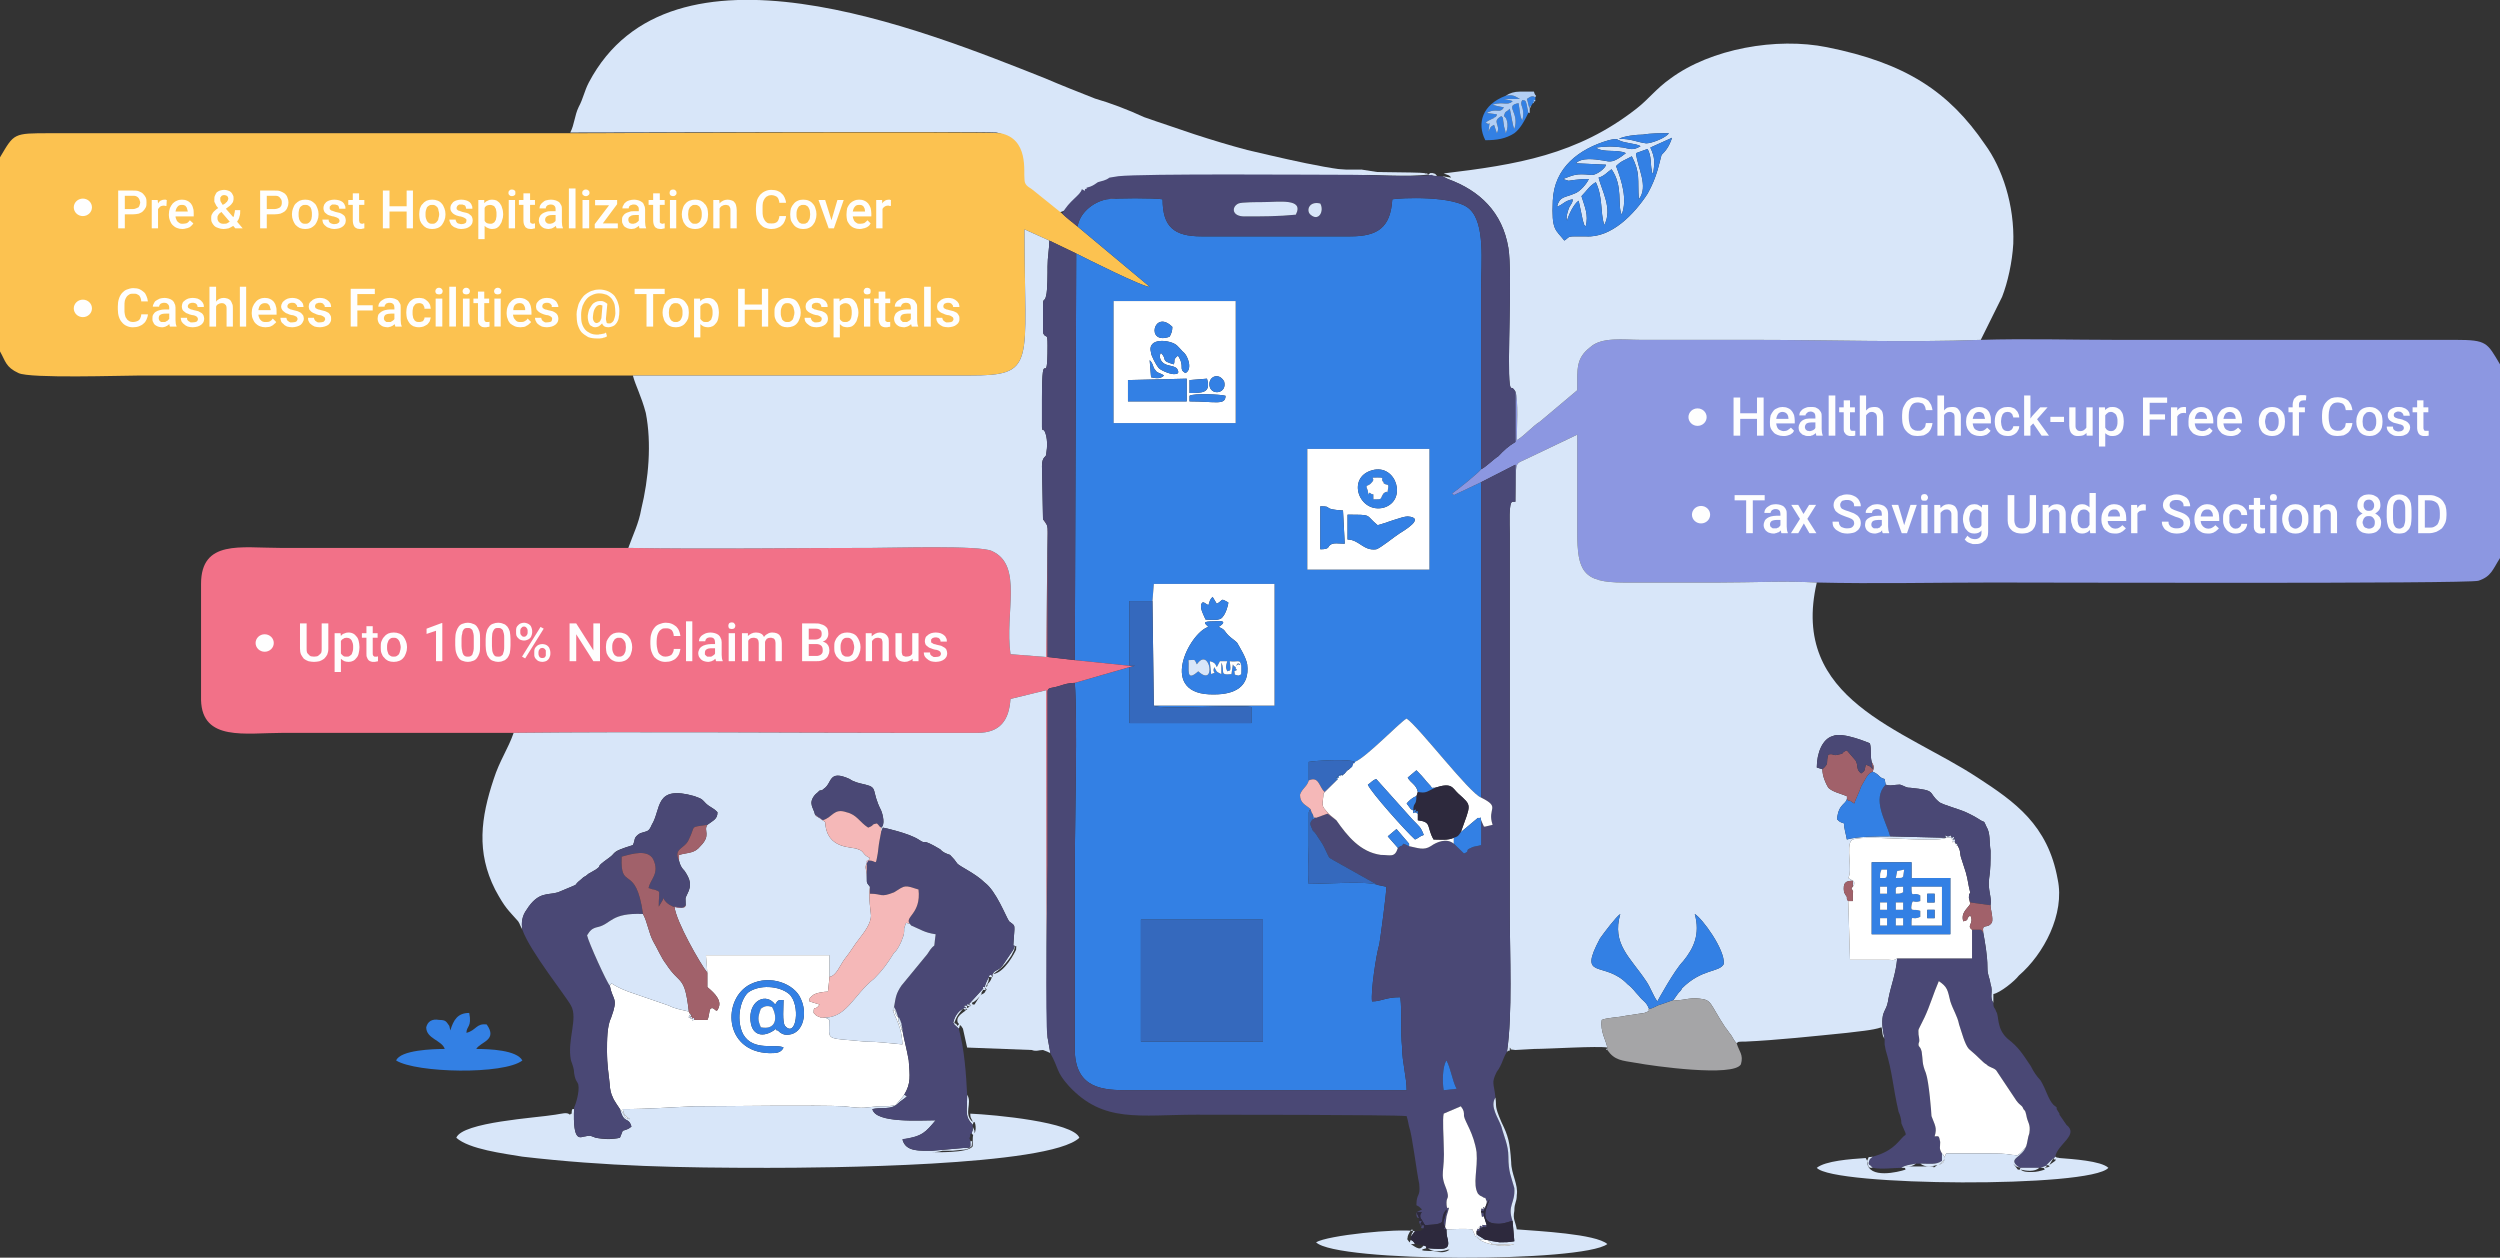 <?xml version="1.0" encoding="UTF-8"?>
<!DOCTYPE svg PUBLIC "-//W3C//DTD SVG 1.1//EN" "http://www.w3.org/Graphics/SVG/1.1/DTD/svg11.dtd">
<!-- Creator: CorelDRAW X8 -->
<svg xmlns="http://www.w3.org/2000/svg" xml:space="preserve" width="7.15in" height="3.597in" version="1.1" style="shape-rendering:geometricPrecision; text-rendering:geometricPrecision; image-rendering:optimizeQuality; fill-rule:evenodd; clip-rule:evenodd"
viewBox="0 0 7150 3597"
 xmlns:xlink="http://www.w3.org/1999/xlink">
 <rect x="0" y="0" width="7150" height="3597" fill="#333333" stroke="none"/>
 <defs>
  <style type="text/css">
   <![CDATA[
    .fil11 {fill:#2D293D}
    .fil2 {fill:#3380E4}
    .fil7 {fill:#3569BD}
    .fil5 {fill:#4A4875}
    .fil3 {fill:#8C97E1}
    .fil10 {fill:#A1616A}
    .fil8 {fill:#A5A5A7}
    .fil12 {fill:#B2CEF4}
    .fil0 {fill:#D8E6F9}
    .fil4 {fill:#F27188}
    .fil9 {fill:#F5B8B8}
    .fil1 {fill:#FCC250}
    .fil14 {fill:#FEFEFE}
    .fil6 {fill:white}
    .fil13 {fill:#FEFEFE;fill-rule:nonzero}
   ]]>
  </style>
 </defs>
 <g id="Layer_x0020_1">
  <g id="_2114480754032">
   <path class="fil0" d="M1631 379c28,0 1177,-3 1219,0 81,17 65,111 69,132 0,16 9,21 21,29l86 70c20,-37 53,-53 57,-70 9,4 9,8 9,0 -9,-4 -9,-8 -9,0l-45 41c-8,13 0,8 -17,25 13,-46 95,-95 141,-107 53,-16 171,-9 238,-9 159,0 331,5 496,-4 -45,13 -275,-45 -329,-57 -49,-13 -102,-29 -151,-45 -46,-16 -99,-33 -144,-49 -45,-21 -98,-41 -140,-53 -53,-21 -94,-37 -143,-58 -353,-140 -1071,-432 -1305,12 -13,25 -16,46 -29,70 -12,25 -12,50 -24,73l0 0zm1555 124c73,-8 554,-4 669,-4 61,0 176,8 230,0 0,4 16,4 25,4 -9,-8 0,-4 -13,-8 -12,0 -4,0 -12,4 -5,-4 -5,-4 -5,-4 0,4 -3,0 -7,0 -21,-5 -747,-5 -834,-5 -20,0 -37,0 -53,13l0 0zm-91 33c-7,-4 -3,-4 -3,4 8,-4 8,0 3,-4 17,-4 21,-9 34,-16 12,-5 20,-5 33,-13 -17,0 -25,4 -33,8l-29 17c0,0 0,0 -5,4l0 0z"/>
   <polygon class="fil0" points="3009,580 3024,610 3119,573 3958,495 3894,485 3805,485 3117,444 3024,525 "/>
  </g>
  <path class="fil1" d="M0 450l0 555c16,28 16,45 53,62 33,16 296,7 345,7l1412 0 960 0c197,0 160,-28 160,-418l71 32 77 37c25,13 197,99 210,95l-206 -172c-16,-13 -32,-25 -44,-37l-87 -70c-12,-8 -21,-12 -21,-29 -3,-20 13,-115 -69,-131 -42,-5 -1191,0 -1219,0l-1498 0c-107,0 -103,0 -144,69l0 0z"/>
  <path class="fil2" d="M3263 2630l349 0 0 349 -349 0 0 -349zm476 -1346l349 0 0 345 -349 0 0 -345zm497 58c0,-173 0,-346 0,-518 0,-74 12,-185 -33,-226 -41,-40 -201,-32 -221,-28 -5,81 -42,106 -120,106l-426 0c-79,0 -111,-28 -111,-106 -21,-4 -136,-4 -160,0 -41,8 -78,41 -83,78l206 172c-13,4 -185,-82 -210,-95l-4 1163 156 16 0 -185 66 0 4 -49 345 0 0 348 -345 0c16,13 234,-3 279,4l0 46 -349 0 0 -160 -156 45c8,106 0,398 0,525 0,177 0,353 0,530 4,106 82,110 152,110l797 0c0,-37 -13,-81 -13,-122 -5,-49 0,-99 -5,-144 -44,0 -53,12 -81,12 -4,-28 12,-135 21,-164 4,-25 20,-144 20,-164l-25 -5c-25,-12 -155,-3 -197,-3 -4,-29 0,-83 0,-111 0,-16 0,-37 0,-53 0,-9 0,-21 0,-29 0,-5 0,-8 0,-12 5,-13 0,0 5,-9l3 9 4 7 0 13 9 -4c-9,-4 -4,7 -9,-9l-4 -7 -3 -9c-13,-12 -30,-16 -30,-41 5,-17 21,-24 25,-41l0 -53c21,-4 119,-9 132,0 -4,0 -4,0 -4,3 -5,13 0,9 -13,18l-4 3 -4 4 -4 5 -5 4 -7 0c-5,0 -5,0 -5,3 -4,0 -4,0 -4,5 -8,0 -3,0 -3,8 7,-4 3,0 3,-8 9,0 4,4 4,-5 9,0 5,5 5,-3 7,3 7,3 7,0l5 -4 4 -5 4 -4 4 -3c8,-9 8,-9 13,-18 7,0 4,5 4,-3 33,-13 130,-115 148,-124 36,25 180,214 213,226l0 -902 -78 37 -5 -5c13,-8 74,-57 83,-69l0 0zm-1051 -481l349 0 0 349 -349 0 0 -349z"/>
  <path class="fil3" d="M4334 1120l0 144c-20,12 -33,24 -49,41 -12,7 -37,32 -49,37 -9,12 -70,61 -83,69l5 5 78 -37 98 -50 0 99 0 7 -8 0 8 0 0 -7c4,-120 -8,-95 41,-120l136 -65c0,94 0,185 0,279 0,111 16,144 132,144 90,0 183,0 274,0 91,0 189,-5 279,0 164,4 337,0 505,0 110,0 1354,4 1387,-5 37,-12 41,-32 62,-65l0 -554c-37,-62 -37,-70 -127,-70l-969 0c-127,0 -262,-4 -389,0 -210,8 -436,0 -649,0 -107,0 -218,0 -324,0 -49,0 -111,-9 -144,21 -41,32 -37,61 -37,123l-107 90c-20,12 -45,41 -66,53 0,-28 5,-118 -4,-139l0 0z"/>
  <path class="fil0" d="M4786 2860c21,4 45,-8 74,-4 37,4 28,12 74,82 8,9 8,12 16,21 8,12 8,16 17,25 4,-5 4,-5 24,-5 90,-4 201,-16 291,-25 29,-4 74,-7 99,-16 4,12 0,21 9,33 -5,-21 -9,-45 -5,-66 5,-20 12,-20 16,-49 8,-41 21,-70 25,-115 -13,8 -13,4 -25,4l-110 0 -5 -168c-4,-4 -4,-4 -4,-12 -3,-4 -3,-4 -8,-13 -4,-28 5,-33 25,-33l0 17c4,-5 4,-5 4,-12 0,0 0,0 0,0 0,-5 -4,-5 -4,-5l-13 -8c13,-20 -7,-91 9,-107 16,-21 242,9 271,-8 4,0 4,0 4,-4l0 0c3,0 -9,4 12,4 0,5 0,5 4,5 -4,16 0,3 5,7 0,5 0,5 3,5 0,7 0,4 4,4 0,-9 5,-4 -4,-4l-3 -5c0,-12 3,-7 -5,-7 5,-9 5,-9 -4,-5 -4,-13 0,-4 -12,-4 0,-9 0,-9 0,0 -9,-4 -9,-4 -4,4l-160 -4c-37,0 -95,0 -124,9 -3,-18 -8,-30 -8,-46 -12,-4 -12,-4 -20,-12 4,-50 32,-41 28,-66 -20,-8 -40,-12 -53,-24 -8,-13 -17,-34 -17,-53l-16 -5c0,-41 16,-82 46,-90 28,-13 106,21 106,21 5,20 0,32 5,53 7,12 7,16 3,28 21,9 17,17 34,21l3 16c13,5 25,0 41,0 16,5 16,9 29,9 78,8 49,12 82,40 9,9 62,21 86,34 16,8 16,8 29,16 17,12 12,0 21,21 12,19 8,44 12,69 0,29 0,54 -4,78 -5,33 8,54 4,78 0,13 8,37 4,49 -13,21 -29,0 -25,29 5,28 12,65 12,99 0,24 5,24 9,49 8,21 -4,37 8,53l0 -25c20,-4 61,-37 73,-53 71,-61 132,-176 111,-275 -28,-156 -123,-222 -229,-291 -213,-140 -538,-222 -460,-558 -90,-5 -188,0 -279,0 -91,0 -184,0 -274,0 -116,0 -132,-33 -132,-144 0,-94 0,-185 0,-279l-136 65c-49,25 -37,0 -41,120l0 7 -8 0c-12,0 -8,67 -8,91l0 1088c0,115 8,287 -8,394 8,-8 8,4 8,-12 8,7 -8,4 16,7l54 -3c40,0 184,-9 209,-4 -4,7 -4,7 0,7l0 -7c-4,-21 -21,-46 -16,-79 16,-7 49,-7 69,-12l53 -8c21,-8 9,-4 13,-12 -8,-21 -17,-21 -29,-37 -12,-12 -16,-21 -32,-33 -67,-70 -144,-9 -79,-131 12,-17 46,-62 58,-70 -25,86 28,123 74,192 12,17 20,42 32,58 0,0 49,-90 74,-115 30,-37 49,-77 33,-135 21,12 87,102 83,143 -13,25 -62,12 -120,70 -3,9 -8,9 -12,16l-12 17 0 0z"/>
  <path class="fil4" d="M1797 1567l-997 0c-111,0 -225,-24 -225,103 0,111 0,221 0,332 3,119 127,94 234,94 222,0 442,0 660,0 370,-4 764,0 1137,0 62,0 127,0 189,0 66,0 91,-37 95,-97l102 -25c0,98 0,976 4,993 -8,-45 0,-415 0,-493 0,-164 0,-332 0,-496 0,-13 12,-9 33,-16 16,-5 28,-9 45,-9l156 -45 17 -4 -17 0 -156 -16 -78 -9 0 -308c0,-65 5,-65 -13,-86 13,21 13,12 13,41l-4 353 -102 -8c-17,-119 37,-254 -53,-295 -34,-17 -284,-9 -342,-9 -229,0 -463,4 -698,0l0 0z"/>
  <path class="fil0" d="M4125 504l16 8c91,33 156,95 173,197 12,74 -4,333 4,390 4,21 4,0 16,21 9,21 4,111 4,139 21,-12 46,-41 66,-53l107 -90c0,-62 -4,-91 37,-123 33,-30 95,-21 144,-21 106,0 217,0 324,0 213,0 439,8 649,0l61 -123c16,-41 29,-99 32,-152 4,-111 -32,-217 -81,-284 -103,-151 -227,-233 -452,-278 -144,-29 -332,4 -448,90 -41,29 -61,58 -97,86 -169,132 -342,160 -551,185 8,4 17,4 21,12l-25 -4 0 0zm349 184c-25,-32 -37,-28 -33,-114 4,-94 74,-148 160,-173 29,-7 24,0 29,0 16,9 49,9 62,17 -21,13 -30,8 -49,4 -30,-4 -46,-4 -79,0 21,16 61,4 86,16 -37,29 -44,25 -65,21 -25,-4 -62,-9 -78,8l86 4c0,9 -29,33 -45,29 -41,-4 -46,0 -78,12l16 5c4,0 25,-5 58,-5 -5,12 -25,37 -42,42 -28,12 -41,7 -49,37 17,-5 21,-17 45,-21 0,12 -8,16 -12,28 -4,13 -8,25 -4,33 4,-17 20,-49 33,-57l12 57c5,13 0,8 8,17 9,-34 -3,-57 -12,-87 16,-16 21,-28 41,-40 21,45 12,82 24,123 25,-46 -7,-99 -16,-136 16,-4 25,-16 37,-24 34,49 16,102 29,130 17,-44 0,-97 -16,-139 16,-16 24,-16 45,-28 25,49 16,65 20,123 29,-37 -4,-90 -8,-132l33 -12c12,21 8,45 12,61 0,9 0,5 4,9 5,-33 5,-46 -8,-74l62 -28c-9,28 -21,40 -30,49 -7,24 -12,61 -40,111 -37,57 -103,127 -177,122 -8,0 -24,0 -33,0 -20,0 -16,5 -28,12l0 0zm156 -291c16,-8 49,-12 69,-12 21,-4 53,-4 74,-4 -8,13 -49,29 -65,29 -29,-4 -41,-13 -78,-13l0 0z"/>
  <path class="fil0" d="M2754 2885c9,4 9,4 9,-5l-9 5c-16,8 -25,25 -28,41 0,0 3,0 3,4l13 12c4,-4 0,-20 12,0l12 54 185 7c13,5 20,0 32,0 0,0 13,5 13,5l8 4 -8 -45c-4,-17 -4,-895 -4,-993l-102 25c-4,60 -29,97 -95,97 -62,0 -127,0 -189,0 -373,0 -767,-4 -1137,0 -16,46 -40,79 -57,132 -37,111 -50,209 4,316 29,54 37,58 66,91 4,7 0,0 4,7 4,9 -4,-7 4,9l4 8c-4,-21 0,-41 12,-57 34,-54 62,-41 90,-50 78,-33 34,-12 66,-37 12,-12 8,-4 21,-16l21 -12c24,-17 -9,0 37,-33 24,-17 3,-17 69,-37 8,-16 0,-21 21,-34 21,-7 24,-3 33,-24 28,-45 7,-115 122,-82 25,9 21,9 33,21 13,12 21,12 33,25 0,20 -12,23 -29,36 -12,17 12,29 -20,61 -17,21 -33,17 -61,25l0 17c3,12 7,20 16,29 16,24 21,40 8,65 -8,17 -5,9 -5,33 -3,12 -19,4 -32,4 4,42 74,164 94,189l-4 -50 353 0 0 62 0 5 0 -5c21,-4 29,-32 45,-53 17,-21 25,-37 41,-57 13,-17 33,-42 33,-66 0,-8 -8,-50 -3,-82 -9,-12 -9,-8 -9,-25 0,-37 -12,-24 9,-57 -21,-9 -17,-21 -34,-25 -12,-9 -90,4 -94,-78l-16 -12c-9,-4 -9,-4 -13,-9 -4,-20 -21,-32 0,-57 0,0 4,-4 9,-8 7,-9 7,0 16,-9 25,-16 12,-56 74,-28 12,9 28,12 45,16 37,9 16,17 45,74 5,12 12,41 0,49l-4 -3 -4 -5 -4 -4 0 0 0 0 4 4 4 5 4 3 0 13 -4 21 4 -21 5 -13c3,0 74,16 102,34 28,19 0,-9 62,28 7,8 16,12 28,16 16,17 9,9 21,25 7,8 53,29 78,54 33,24 61,98 70,111 20,16 16,3 12,69 12,8 8,-9 8,12 -4,9 -33,66 -66,70 25,-17 37,-29 53,-54 5,-12 9,-12 9,-28l-4 12c0,0 0,0 0,0l-25 37c-17,29 -29,16 -36,37 -9,-4 -5,-4 -9,4 9,0 9,5 9,-4 7,0 0,-4 3,0 -8,12 -3,12 -16,25 0,8 0,4 -5,8 5,-12 9,-12 9,-29 -4,8 -9,17 -12,29 -9,0 -4,-4 -4,8 12,0 7,5 4,-8 8,13 8,0 0,16 -4,4 -9,4 -13,9l-16 25c0,0 -5,0 -5,0l-3 -5c12,-4 21,-16 28,-25 0,-4 0,-4 0,-4l5 -8c0,0 0,0 0,-4l-42 46c9,7 9,0 5,3 -12,13 -9,4 -9,0 9,4 9,4 9,-3 -9,0 -9,-5 -9,3 -8,0 -8,-3 -8,4 12,13 12,0 0,13 0,0 -20,12 -20,24 0,13 7,9 4,13 0,0 0,4 0,0 0,0 -4,4 -4,4 -5,-8 0,-4 -9,-8 9,-25 16,-29 25,-41l0 0z"/>
  <path class="fil0" d="M1810 1074c8,30 24,58 37,107 17,87 8,189 -13,275 -7,41 -24,74 -37,111 235,4 469,0 698,0 58,0 308,-8 342,9 90,41 36,176 53,295l102 8 4 -353c0,-29 0,-20 -13,-41l-3 -152c0,-28 12,-25 12,-33 4,-24 4,-48 -4,-66 -8,-12 -5,5 -8,-12 0,-16 0,-65 0,-81 0,-169 16,-13 16,-153 0,-41 -4,-16 -13,-36l0 -79c0,-24 5,-7 9,-28 4,-13 4,-66 4,-83 0,-28 5,-49 5,-74l-71 -32c0,390 37,418 -160,418l-960 0 0 0z"/>
  <path class="fil5" d="M4244 3479c0,-20 -4,-7 -8,-12 4,21 0,12 8,12l8 25c-20,0 -12,-4 -12,5 -8,-5 -8,-5 -8,4 -5,-4 -5,-4 0,3 -9,-3 -5,-3 -9,5 9,0 9,4 9,-5 4,0 4,0 0,-3 8,0 8,0 8,-4 20,4 8,-5 12,-5l-8 -25zm82 13c-16,-45 8,-50 5,-94 -9,-33 -17,-46 -17,-90 0,-33 -13,-58 -20,-86 -9,-25 -34,-58 -17,-83 -4,-41 -13,-41 4,-74 16,-21 16,-37 29,-57 16,-107 8,-279 8,-394l0 -1088c0,-24 -4,-91 8,-91l8 0 0 -7 0 -99 -98 50 0 902c58,29 16,29 33,78l-21 5c0,0 -4,0 -4,0l-8 -18 0 71c-9,3 -21,3 -29,8 -20,8 0,8 -20,16l-29 -28c-21,-17 -49,-5 -66,7 -20,13 -37,5 -62,0l-16 -7c-4,4 -4,7 -9,7l-7 5c-9,29 -21,20 -49,20 -58,-7 -95,-53 -127,-99l-25 -19 -33 12 -9 4c-12,12 -7,16 0,33 9,7 12,16 21,28 9,13 12,21 16,29 12,24 5,17 25,29l123 69 25 5c0,20 -16,139 -20,164 -9,29 -25,136 -21,164 28,0 37,-12 81,-12 5,45 0,95 5,144 0,41 13,85 13,122l-797 0c-70,0 -148,-4 -152,-110 0,-177 0,-353 0,-530 0,-127 8,-419 0,-525 -17,0 -29,4 -45,9 -21,7 -33,3 -33,16 0,164 0,332 0,496 0,78 -8,448 0,493l8 45c25,45 16,53 53,94 99,107 202,82 366,82 53,0 563,0 600,4 3,9 3,12 7,30 9,24 21,127 29,164 4,40 -8,24 -8,61 8,4 8,4 16,12l-16 8c0,0 0,0 0,9 4,12 0,3 8,8l-8 -17 16 0c0,0 -8,5 -4,17 4,4 9,16 13,20 77,-4 33,-12 61,-45 0,8 0,0 0,8 -4,5 -4,12 -4,12 -4,13 -8,17 0,30 -4,7 -8,7 4,7l-4 -7 4 -30c16,-53 0,0 0,-40 0,-16 9,-9 0,-37 -21,-50 -4,-45 -8,-127 0,-21 -4,-74 0,-90l49 -21c9,12 9,16 9,28 3,17 28,49 36,103 4,50 -12,91 4,119 9,9 5,4 13,9 4,3 4,3 8,3 4,9 0,4 4,9 0,0 0,0 0,4l-4 16c-8,-4 -8,-4 -4,4 -8,-4 -8,-4 -8,4 8,0 8,4 8,-4 4,0 4,0 4,-4 0,-4 0,-4 0,-4l12 -21c0,9 -40,70 25,70 21,0 33,-8 41,-8l0 0zm-263 8c4,-12 9,-8 -4,-8 0,8 0,8 4,8 0,9 -4,4 4,4 -4,9 -4,9 5,9 0,-9 4,-9 -5,-9l-4 -4zm66 -382c-4,-20 -4,-69 8,-85 13,24 16,57 29,81l-37 4z"/>
  <path class="fil6" d="M2241 2996c-8,16 -21,16 -41,16 -131,-4 -135,-156 -54,-197 58,-29 127,0 144,41 20,41 8,98 -33,103 -20,4 -32,-12 -32,-12 -5,0 -5,0 -5,-5 -37,29 -74,21 -74,-32 0,-50 46,-71 71,-37 8,-13 8,-13 24,-13 0,20 -4,62 4,74 33,37 45,-61 12,-91 -28,-24 -86,-28 -118,-4 -25,25 -33,83 -13,120 29,49 94,25 115,37l0 0zm-218 -214l0 41c9,8 42,33 33,57 -8,25 -12,-4 -24,5 -4,4 -4,25 -9,32l-28 0 -9 0c-7,0 -7,5 -7,-4 -5,0 -5,0 -5,-3 -8,0 -4,0 0,-9l-4 -8c-16,-4 -41,-8 -57,-17l-116 -40c-56,-21 -44,-30 -53,-17 9,45 25,33 4,91 -12,24 -12,65 -12,98 0,36 5,66 8,94 0,12 4,29 9,37 0,4 20,33 20,33 17,16 8,25 29,29 -12,-9 -17,-9 -21,-29 74,0 132,-5 205,-8 86,0 354,-4 428,0 65,8 53,3 102,0 21,0 33,0 46,-4 7,-9 19,-21 24,-29 20,-33 16,-54 13,-98 -5,-30 -13,-58 -18,-86 -7,-5 0,0 -3,-9 -4,-4 -4,-8 -4,-8 -5,-8 -5,-13 -5,-20l0 0c-4,-5 -4,-5 -7,-9 -5,-12 0,-4 0,-12l0 0c-13,0 -9,4 -5,-9 -12,17 21,37 24,107 -36,-3 -69,-8 -106,-8 -119,-12 -103,0 -103,-62 -8,-7 -16,-7 -25,-7l-12 -5 -4 -4 -4 -4c0,-24 4,-4 17,-24l-29 -9c0,-12 0,-8 8,-16 8,-9 37,-12 45,-12l4 -37 0 -5 0 -62 -353 0 4 50 0 0z"/>
  <path class="fil0" d="M2775 3262c0,21 4,21 -17,21l-90 8c-37,0 -78,4 -87,-32 58,-9 66,-21 95,-55 -45,0 -172,9 -181,-32 21,-5 46,0 62,-8 8,-4 12,-9 17,-13l16 -12c0,0 0,0 4,-4l-8 -4c-5,8 -17,20 -24,29 -13,4 -25,4 -46,4 -49,3 -37,8 -102,0 -74,-4 -342,0 -428,0 -73,3 -131,8 -205,8 4,20 9,20 21,29 -21,-4 -12,-13 -29,-29 12,45 24,20 33,50 -9,7 -9,7 -25,12l-8 20c-20,5 -45,5 -69,0 -13,-4 -13,-8 -30,-4 -12,0 -37,25 -32,-83 0,0 0,5 0,5 0,0 0,0 -5,0 -4,8 0,16 -4,13 0,0 0,0 -3,3 -9,-8 -21,-3 -42,0 -53,9 -266,21 -283,66 37,33 136,45 189,54 242,28 451,32 702,32 151,0 805,-4 891,-86 -17,-45 -243,-66 -312,-69 0,16 4,12 7,24 -28,-24 0,-54 -16,-78 0,49 -8,61 16,86 5,-25 13,12 5,24l0 -3c0,0 0,-4 0,-4l-5 -12c0,16 0,7 -3,19 8,13 3,-7 3,21 0,9 0,13 0,16 -12,21 -114,17 -118,17 12,0 16,0 32,-4l30 0c28,-4 40,0 53,-13 3,-28 0,-7 -4,-16l0 0z"/>
  <path class="fil5" d="M2331 2330l21 16c29,-7 32,-36 69,-23 30,7 37,28 62,44 21,-8 5,-8 25,-12l0 0 4 4 4 5 4 3c12,-8 5,-37 0,-49 -29,-57 -8,-65 -45,-74 -17,-4 -33,-7 -45,-16 -62,-28 -49,12 -74,28 -9,9 -9,0 -16,9 -5,4 -9,8 -9,8 -21,25 -4,37 0,57zm189 50l-4 21c-4,19 -4,37 -8,53 -4,24 -4,3 -29,8l0 49c0,17 0,13 9,25l0 20c37,0 28,12 69,-4 33,-21 29,-21 70,-8 8,70 -41,78 -25,98l4 5c29,12 37,20 70,25 -8,57 4,12 -24,57l-74 90c-16,24 -16,33 -21,61l5 9 0 0 7 21 0 0c5,3 0,-5 5,7 4,5 0,5 4,9 0,8 3,12 3,21 5,28 13,56 18,86 3,44 7,65 -13,98l8 4c-4,4 -4,4 -4,4l-16 12c-5,4 -9,9 -17,13 -16,8 -41,3 -62,8 9,41 136,32 181,32 -29,34 -37,46 -95,54 9,37 50,33 87,33l90 -8c21,0 17,0 17,-21 0,-4 -5,-4 0,-12 0,-12 0,-4 4,-9 3,-12 3,-3 3,-19l0 -5c-24,-25 -16,-37 -16,-86 -3,-62 -8,-131 -24,-189l-13 -12c0,-4 -3,-4 -3,-4 3,-16 12,-33 28,-41l9 -5 -5 0c0,-7 0,-4 8,-4 0,-8 0,-3 9,-3l-5 0 42 -46 0 4c0,-12 -5,-8 4,-8 3,-12 8,-20 12,-29l0 0c4,-8 0,-8 9,-4 7,-21 19,-8 36,-37l25 -37c0,0 0,0 0,0l4 -12 -4 0c4,-66 8,-53 -12,-69 -9,-13 -37,-87 -70,-111 -25,-25 -71,-46 -78,-54 -12,-16 -5,-8 -21,-25 -12,-4 -21,-7 -28,-16 -62,-37 -34,-9 -62,-28 -28,-18 -99,-34 -102,-34l-5 13 0 0z"/>
  <path class="fil5" d="M3776 582c12,21 -4,53 -28,32 -13,-11 -5,-40 28,-32zm-217 37c-37,0 -37,-28 -17,-37 8,-4 58,-4 70,-4 45,0 119,-12 94,36 -49,5 -98,5 -147,5zm-361 -115l-25 4c-12,9 -21,9 -33,13 -12,8 -16,12 -33,16 4,4 4,0 -4,4l0 0c0,8 0,4 -9,0 -3,17 -37,33 -56,70 12,12 28,24 44,37 5,-37 42,-70 83,-78 24,-4 139,-4 160,0 0,78 32,106 111,106l426 0c78,0 115,-25 120,-106 20,-4 180,-12 221,28 45,41 33,152 33,226 0,172 0,345 0,518 12,-5 37,-30 49,-37 16,-17 29,-29 49,-41l0 -144c-12,-21 -12,0 -16,-21 -8,-57 8,-316 -4,-390 -17,-102 -82,-164 -173,-197l-16 -8 -4 0c-8,0 -25,0 -25,-4 -54,8 -168,0 -230,0 -115,0 -594,-4 -668,4l0 0z"/>
  <path class="fil5" d="M1494 2659c21,61 127,193 139,217 21,37 -12,99 0,157 4,11 9,24 9,36 4,25 8,21 12,33 4,21 -8,58 -12,65 -5,108 20,83 32,83 17,-4 17,0 30,4 24,4 49,4 69,0l8 -20c16,-5 16,-5 25,-12 -9,-30 -21,-5 -33,-50 0,0 -20,-29 -20,-33 -5,-8 -9,-25 -9,-37 -3,-28 -8,-58 -8,-94 0,-33 0,-74 12,-98 21,-58 5,-46 -4,-91 -8,-8 -61,-124 -65,-144 8,-12 12,-20 32,-24 37,-9 37,-41 128,-37 -21,-148 -66,-62 -61,-164 32,-9 74,-21 90,7 20,42 -9,58 -13,83 4,0 9,4 16,4 21,8 13,0 13,49l12 -20c0,0 0,0 0,-5 9,13 12,17 29,25 20,5 29,5 36,-4 0,-24 -3,-16 5,-33 13,-25 8,-41 -8,-65 -9,-9 -13,-17 -16,-29 -17,-37 16,-33 28,-61 21,-42 0,-34 53,-42 17,-13 29,-16 29,-36 -12,-13 -20,-13 -33,-25 -12,-12 -8,-12 -33,-21 -115,-33 -94,37 -122,82 -9,21 -12,17 -33,24 -21,13 -13,18 -21,34 -66,21 -45,21 -69,37 -46,33 -13,16 -37,33l-21 12c-13,12 -9,4 -21,16 -32,25 12,4 -66,37 -28,9 -56,-4 -90,50 -12,16 -16,36 -12,57z"/>
  <path class="fil5" d="M5426 2741c-4,45 -17,74 -25,115 -4,29 -11,29 -16,49 -4,21 0,45 5,66 0,4 0,13 0,16l3 16c20,66 20,103 37,177 4,8 8,21 8,33l12 28c0,0 0,0 0,5 -16,8 -28,45 -94,62l-8 7c-8,17 0,17 0,17l8 8c29,5 57,0 82,0 12,-8 21,-8 42,-12l12 0c28,0 45,4 62,-8l0 -21c-9,-16 -5,-16 -5,-33 -4,-20 -4,-16 -16,-16 8,-25 0,-33 -9,-58 0,-7 -7,-98 -16,-123 -12,-29 -8,-36 -12,-61 -4,-17 -9,-12 -9,-21 0,-8 5,-3 0,-28 0,-21 -4,-5 17,-49 16,-34 25,-67 41,-104 25,17 25,25 33,58 8,25 20,41 25,66 7,20 16,57 28,70 29,24 41,40 50,44 8,9 20,9 28,17l58 87c12,16 16,12 20,24 8,8 5,8 8,16 4,25 13,25 9,53 -5,13 -5,25 -9,37 -12,34 -53,34 -24,58l8 4 0 0 53 0 4 0 21 -8 -4 0c8,-8 12,-12 20,-20l0 3 5 -7c7,-37 69,-62 32,-91l-20 -29c0,0 0,-3 0,-3 0,0 0,0 0,0l-8 -13c0,0 0,-5 0,-5 -4,-3 -4,-3 -9,-7 -16,-17 -20,-42 -37,-70 -12,-13 -20,-25 -28,-41 -25,-37 -34,-53 -66,-78 -33,-29 -24,-66 -33,-78 -4,-13 -8,-8 -8,-25 -12,-16 0,-32 -8,-53 -4,-25 -9,-25 -9,-49 0,-34 -7,-71 -12,-99 -12,-16 0,0 -7,-8l-25 0 0 82 -214 0 0 0z"/>
  <polygon class="fil7" points="3263,2979 3612,2979 3612,2630 3263,2630 "/>
  <path class="fil5" d="M2983 1485c18,21 13,21 13,86l0 308 78 9 4 -1163 -77 -37c0,25 -5,46 -5,74 0,17 0,70 -4,83 -4,21 -9,4 -9,28l0 79c9,20 13,-5 13,36 0,140 -16,-16 -16,153 0,16 0,65 0,81 3,17 0,0 8,12 8,18 8,42 4,66 0,8 -12,5 -12,33l3 152 0 0z"/>
  <path class="fil6" d="M3226 1087l168 -4 0 65 -168 0 0 -61zm176 61l0 -16c13,-8 91,-4 103,0 0,28 -29,16 -103,16zm99 -57c9,33 -33,41 -41,16 -8,-28 25,-45 41,-16zm-99 33l0 -20 0 -17 50 -4c12,41 -13,41 -50,41zm-114 -94c12,12 8,20 16,28 4,9 16,9 25,16 -9,9 -21,9 -37,5l-4 -49 0 0zm102 37c-21,-13 0,-17 -21,-50 -16,13 -7,13 -12,25 -41,-12 -16,-12 -37,-33 -4,8 -4,12 0,21 12,20 33,12 46,24 8,13 3,16 -9,16 -12,0 -41,-12 -45,-20 -4,-4 -20,-33 -20,-41 -13,-46 57,-37 74,-21 8,8 8,8 16,17 17,12 29,53 8,62l0 0zm-45 -104c-70,25 -45,-81 8,-28 0,12 -4,21 -8,28zm-160 247l349 0 0 -349 -349 0 0 349z"/>
  <path class="fil6" d="M3776 1571l0 -123c41,0 0,8 65,12l5 95c-17,0 -33,-4 -42,4 -7,4 0,12 -28,12l0 0zm78 -28l0 -71c74,0 49,0 86,30 21,-5 70,-25 86,-25 53,4 -12,41 -24,49 -13,8 -53,41 -66,45 -37,5 -49,-28 -82,-28l0 0zm70 -198c70,-20 102,87 33,107 -70,17 -107,-86 -33,-107zm-185 284l349 0 0 -345 -349 0 0 345z"/>
  <path class="fil6" d="M3473 1986c-165,4 -71,-177 -17,-193 -13,-12 -17,-16 17,-16 49,-5 12,16 12,16 20,8 16,12 28,24 9,9 17,13 25,21 9,16 25,41 29,62 8,65 -37,86 -94,86l0 0zm7 -259c21,-12 9,-17 33,-4 0,8 -8,33 -16,41 -8,13 -33,8 -49,8 -5,-12 -17,-32 -12,-45l3 -4c0,0 4,0 4,0l13 8c4,-12 4,-16 12,-24l12 20 0 0zm-184 -8l4 299 345 0 0 -348 -345 0 -4 49z"/>
  <path class="fil6" d="M5554 3299c19,16 -5,29 -9,33 25,-12 9,-12 21,-33 41,0 86,0 127,0 21,0 41,0 62,4 16,0 12,9 37,-20l3 -5c4,-12 4,-24 9,-37 4,-28 -5,-28 -9,-53 -3,-8 0,-8 -8,-16 -4,-12 -8,-8 -20,-24l-58 -87c-8,-8 -20,-8 -28,-17 -9,-4 -21,-20 -50,-44 -12,-13 -21,-50 -28,-70 -5,-25 -17,-41 -25,-66 -8,-33 -8,-41 -33,-58 -16,37 -25,70 -41,104 -21,44 -17,28 -17,49 5,25 0,20 0,28 0,9 5,4 9,21 4,25 0,32 12,61 9,25 16,116 16,123 9,25 17,33 9,58 12,0 12,-4 16,16 0,17 -4,17 5,33z"/>
  <path class="fil6" d="M3936 2228l103 115c20,21 24,21 33,45 -13,4 -13,8 -25,13 -24,-21 -127,-136 -135,-157 8,-4 12,-12 24,-16l0 0zm-61 -49c0,8 3,3 -4,3 -5,9 -5,9 -12,18l-5 3 -4 4 -4 5 -5 4c0,3 0,3 -7,0 0,8 4,3 -5,3 0,9 5,5 -4,5 0,8 4,4 -3,8l-5 5 -32 32c0,24 -9,33 7,49 9,12 17,17 30,28 32,46 69,91 127,99 28,0 40,9 49,-20l-29 -33 25 -21 36 42 0 7c25,5 42,13 62,0 17,-12 45,-24 66,-7l0 -17c-17,8 -37,5 -58,5 -21,-37 -4,-50 -45,-55l0 -19 -8 -4c-8,4 -5,4 -5,-5 -7,-4 0,0 -7,-4l-12 -16c7,-8 16,-17 28,-21l4 -12c-4,-21 -20,-25 -29,-41l25 -21c25,25 25,29 37,41 12,12 0,9 16,9 49,-16 49,0 66,16 41,37 37,29 8,111l49 -41c9,4 5,-9 9,7l8 18c0,0 4,0 4,0l21 -5c-17,-49 25,-49 -33,-78 -33,-12 -177,-201 -213,-226 -18,9 -115,111 -148,124l0 0z"/>
  <path class="fil6" d="M5353 2466l114 0 0 45 111 0 0 161 -225 0 0 -206 0 0zm213 -70c-29,17 -255,-13 -271,8 -16,16 4,87 -9,107l13 8c0,0 4,0 4,5 0,0 0,0 0,0 0,7 0,7 -4,12l-4 4c8,16 4,8 4,16l0 21 -13 0 5 168 110 0c12,0 12,4 25,-4l214 0 0 -82c-17,-12 7,-17 -5,-41 -16,12 0,12 -20,17 -8,-25 13,-37 20,-50l-4 -17c0,-28 9,5 0,-32 -8,-45 -8,-37 -21,-79 -7,-19 0,-19 -12,-40 -4,0 -4,3 -4,-4 -3,0 -3,0 -3,-5 -5,-4 -9,9 -5,-7 -4,0 -4,0 -4,-5 -21,0 -8,-4 -12,-4l0 0c0,4 0,4 -4,4l0 0z"/>
  <path class="fil8" d="M4786 2860l-37 13c-13,3 -21,12 -33,12 -4,8 8,4 -13,12l-53 8c-20,5 -53,5 -69,12 -5,33 12,58 16,79l0 7c21,30 41,30 83,37 48,9 278,41 299,4 8,-28 -5,-36 -12,-60 -9,-9 -9,-13 -17,-25 -8,-9 -8,-12 -16,-21 -46,-70 -37,-78 -74,-82 -29,-4 -53,8 -74,4l0 0z"/>
  <path class="fil2" d="M4474 688c12,-7 8,-12 28,-12 9,0 25,0 33,0 74,5 140,-65 177,-122 28,-50 33,-87 40,-111 9,-9 21,-21 30,-49l-62 28c13,28 13,41 8,74 -4,-4 -4,0 -4,-9 -4,-16 0,-40 -12,-61l-33 12c4,42 37,95 8,132 -4,-58 5,-74 -20,-123 -21,12 -29,12 -45,28 16,42 33,95 16,139 -13,-28 5,-81 -29,-130 -12,8 -21,20 -37,24 9,37 41,90 16,136 -12,-41 -3,-78 -24,-123 -20,12 -25,24 -41,40 9,30 21,53 12,87 -8,-9 -3,-4 -8,-17l-12 -57c-13,8 -29,40 -33,57 -4,-8 0,-20 4,-33 4,-12 12,-16 12,-28 -24,4 -28,16 -45,21 8,-30 21,-25 49,-37 17,-5 37,-30 42,-42 -33,0 -54,5 -58,5l-16 -5c32,-12 37,-16 78,-12 16,4 45,-20 45,-29l-86 -4c16,-17 53,-12 78,-8 21,4 28,8 65,-21 -25,-12 -65,0 -86,-16 33,-4 49,-4 79,0 19,4 28,9 49,-4 -12,-8 -46,-8 -62,-17 -5,0 0,-7 -29,0 -86,25 -156,79 -160,173 -4,86 8,82 33,114l0 0z"/>
  <path class="fil5" d="M5406 2392l160 4c-5,-8 -5,-8 4,-4 0,-9 0,-9 0,0 12,0 8,-9 12,4 9,-4 9,-4 4,5 8,0 5,-5 5,7l3 5c9,0 4,-5 4,4 12,20 5,20 12,40 13,42 13,34 21,79 9,37 0,4 0,32l4 13 58 8c4,-24 -9,-45 -4,-78 4,-24 4,-49 4,-78 -4,-25 0,-50 -12,-69 -9,-21 -4,-9 -21,-21 -13,-8 -13,-8 -29,-16 -24,-13 -77,-25 -86,-34 -33,-28 -4,-32 -82,-40 -13,0 -13,-4 -29,-9 -16,0 -28,5 -41,0 -40,42 0,102 13,148l0 0z"/>
  <path class="fil0" d="M4079 3570c0,-8 0,-4 -7,-8 -9,8 -9,16 -37,-4l12 0c-5,-8 -5,-8 -12,-12 -5,7 0,12 -9,0 -3,-5 0,0 0,-9 0,-4 9,-21 13,-21l3 9c-3,0 -3,0 -3,0l-4 12 12 -16c-53,-8 -250,12 -283,32 58,58 763,58 833,5 -33,-29 -197,-37 -259,-42 -4,-24 -12,-28 -7,-53 0,-24 7,-24 7,-45 5,-29 -16,-61 -16,-94 -4,-58 -8,-74 -28,-115 -21,-49 -13,-42 -17,-70 -17,25 8,58 17,83 7,28 20,53 20,86 0,44 8,57 17,90 3,44 -21,49 -5,94l5 58c-17,3 -25,3 -42,3 -20,-3 -20,-3 -37,-7 5,0 5,7 17,12 12,4 49,0 62,0 -30,12 -95,0 -108,-21 9,4 0,4 13,9 8,0 4,0 12,0l-21 -13c0,0 -4,-4 -4,-4 -3,8 0,4 -3,8l-9 -21c-24,-3 -61,0 -74,0 0,9 0,17 4,30 5,28 -8,28 -57,24 20,17 57,4 57,4 5,0 5,0 5,0 -13,9 -25,9 -46,4 -12,0 -53,0 -21,-8l0 0z"/>
  <path class="fil0" d="M1744 2819c9,-13 -3,-4 53,17l116 40c16,9 41,13 57,17l4 8c-4,9 -8,9 0,9 0,3 0,3 5,3 0,9 0,4 7,4l9 0 -9 0c0,-7 0,-7 -7,-4 0,-8 3,-8 -5,-3 5,-9 5,-9 0,-9l-4 -8c-12,-107 -25,-74 -65,-136 -13,-16 -25,-45 -37,-65 -13,-25 -16,-54 -29,-78 -91,-4 -91,28 -128,37 -20,4 -24,12 -32,24 4,20 57,136 65,144l0 0z"/>
  <path class="fil9" d="M2372 2794l0 5 -4 37c-8,0 -37,3 -45,12 -8,8 -8,4 -8,16l29 9c-13,20 -17,0 -17,24l4 4 4 4 12 5c74,7 91,-62 153,-111 25,-25 37,-42 57,-74 8,-5 21,-30 24,-41 5,-12 5,-17 5,-29 8,-25 4,-13 16,-13l4 5 -4 -5c-16,-20 33,-28 25,-98 -41,-13 -37,-13 -70,8 -41,16 -32,4 -69,4l0 -20c-5,32 3,74 3,82 0,24 -20,49 -33,66 -16,20 -24,36 -41,57 -16,21 -24,49 -45,53l0 0z"/>
  <path class="fil0" d="M5779 3340l-8 -4c-29,-24 12,-24 24,-58l-3 5c-25,29 -21,20 -37,20 -21,-4 -41,-4 -62,-4 -41,0 -86,0 -127,0 -12,21 4,21 -21,33 4,-4 28,-17 9,-33l0 21c-17,12 -34,8 -62,8 16,12 32,8 49,4 -17,13 -8,4 -12,4l-79 0c17,0 17,0 30,-8 -21,4 -30,4 -42,12 17,0 8,0 12,5 -20,7 -106,28 -110,-21l0 -4c4,20 4,20 16,20l-8 -8c0,0 -8,0 0,-17l8 -7c-16,4 -8,-5 -16,12l-4 -8c-45,3 -115,8 -140,28 46,53 784,58 834,0 -21,-20 -103,-25 -140,-28 -12,-4 0,3 -12,-4l-5 7c9,5 9,-7 5,5l-17 12 12 -20c-8,8 -12,12 -20,20 4,0 20,4 -5,8l5 -4c0,-4 4,-4 4,-4l-21 8c12,0 9,0 12,5 -12,4 -24,7 -37,7 -12,0 -24,0 -32,-7 16,4 41,7 53,-5l-53 0c-8,9 8,5 -8,5l-13 -17c9,8 4,8 21,12l0 0z"/>
  <path class="fil0" d="M2557 2880c-4,13 -8,9 5,9l-5 -9c5,-28 5,-37 21,-61l74 -90c28,-45 16,0 24,-57 -33,-5 -41,-13 -70,-25l-4 -5c-12,0 -8,-12 -16,13 0,12 0,17 -5,29 -3,11 -16,36 -24,41 -20,32 -32,49 -57,74 -62,49 -79,118 -153,111l-12 -5 -4 -4 -4 -4 4 4 4 4 12 5c9,0 17,0 25,7 0,62 -16,50 103,62 37,0 70,5 106,8 -3,-70 -36,-90 -24,-107l0 0zm12 30c0,7 0,12 5,20 0,0 0,4 4,8 3,9 -4,4 3,9 0,-9 -3,-13 -3,-21 -4,-4 0,-4 -4,-9 -5,-12 0,-4 -5,-7zm0 0l-7 -21c0,8 -5,0 0,12 3,4 3,4 7,9l0 0z"/>
  <path class="fil10" d="M1839 2614c13,24 16,53 29,78 12,20 24,49 37,65 40,62 53,29 65,136l4 8c5,0 5,0 0,9 8,-5 5,-5 5,3 7,-3 7,-3 7,4l9 0 28 0c5,-7 5,-28 9,-32 12,-9 16,20 24,-5 9,-24 -24,-49 -33,-57l0 -41c-20,-25 -90,-147 -94,-189 13,0 29,9 32,-4 -7,9 -16,9 -36,4 -17,-8 -20,-12 -29,-25 0,5 0,5 0,5l-12 20c0,-49 8,-41 -13,-49 -7,0 -12,-4 -16,-4 4,-25 33,-41 13,-83 -16,-28 -58,-16 -90,-7 -5,102 40,16 61,164l0 0z"/>
  <path class="fil7" d="M3230 1904l17 0 -17 4 0 160 349 0 0 -46c-45,-7 -263,9 -279,-4l-4 -299 -66 0 0 185 0 0z"/>
  <path class="fil2" d="M4716 2885c12,0 20,-9 33,-12l37 -13 12 -17c4,-7 9,-7 12,-16 58,-58 107,-45 120,-70 4,-41 -62,-131 -83,-143 16,58 -3,98 -33,135 -25,25 -74,115 -74,115 -12,-16 -20,-41 -32,-58 -46,-69 -99,-106 -74,-192 -12,8 -46,53 -58,70 -65,122 12,61 79,131 16,12 20,21 32,33 12,16 21,16 29,37l0 0z"/>
  <path class="fil6" d="M4133 3509l4 7c13,0 50,-3 74,0l9 21c3,-4 0,0 3,-8l0 -8c4,-8 0,-8 9,-5 -5,-7 -5,-7 0,-3 0,-9 0,-9 8,-4 0,-9 -8,-5 12,-5l-8 -25c-8,0 -4,9 -8,-12l0 -4c0,-8 0,-8 8,-4 -4,-8 -4,-8 4,-4l4 -16c0,-4 0,-4 0,-4 -4,-5 0,0 -4,-9 -4,0 -4,0 -8,-3 -8,-5 -4,0 -13,-9 -16,-28 0,-69 -4,-119 -8,-54 -33,-86 -36,-103 0,-12 0,-16 -9,-28l-49 21c-4,16 0,69 0,90 4,82 -13,77 8,127 9,28 0,21 0,37 0,40 16,-13 0,40l-4 30 0 0zm119 37l-4 0c-8,0 -4,0 -12,0 -13,-5 -4,-5 -13,-9 13,21 78,33 108,21 -13,0 -50,4 -62,0 -12,-5 -12,-12 -17,-12l0 0z"/>
  <path class="fil2" d="M1334 2954c0,-20 16,-16 8,-57 -33,0 -45,20 -54,50l-3 -13c-9,-12 -9,-17 -29,-17 -21,-4 -33,5 -37,21 0,33 45,37 53,62 -33,0 -127,3 -139,33 58,36 308,41 361,0 -16,-30 -95,-33 -132,-33 13,-21 62,-25 30,-70 -30,-4 -30,17 -58,24l0 0z"/>
  <path class="fil2" d="M5422 2626l21 0 0 21 -21 0 0 -21zm-45 0l20 0 0 21 -20 0 0 -21zm45 -45l21 0 0 21 -21 0 0 -21zm-45 0l20 0 0 21 -20 0 0 -21zm90 8c4,-21 4,-4 25,-12l0 -16c-21,-13 -25,12 -25,-25l87 0 0 111 -87 0c0,-37 0,-12 25,-25l0 -17c-17,-7 -29,5 -25,-16zm-24 -37c-9,4 -9,4 -21,4 0,-20 -4,-20 21,-20l0 16zm-66 -16l20 0 0 20 -20 0 0 -20zm66 -29c-5,4 0,4 -21,4l4 -20 20 -4 -3 20zm-46 -20c0,28 0,24 -20,24 0,-17 0,-12 4,-24l16 0zm-44 185l225 0 0 -161 -111 0 0 -45 -114 0 0 206 0 0z"/>
  <path class="fil2" d="M3427 1920c-37,33 -25,-8 -28,-32 20,0 16,-5 24,12 37,-54 57,69 4,20zm90 -29c21,4 30,-8 33,13l0 16c0,12 0,8 -8,12 -16,-4 -8,0 -12,-12l8 -4c0,0 0,0 -4,-4l0 -4c-4,-4 -4,0 -8,-8l-4 28c-37,4 -17,-8 -29,-33l0 33c-17,-8 -13,-8 -20,-20 -9,20 12,12 -9,20l-4 -37c16,4 16,9 20,17 0,0 0,0 0,0l9 -17 21 0c-5,17 -5,17 0,29 7,-4 12,5 7,-29l0 0zm25 9c12,8 0,-9 -4,0 -8,8 4,0 4,0zm-86 -107c-54,16 -148,197 17,193 57,0 102,-21 94,-86 -4,-21 -20,-46 -29,-62 -8,-8 -16,-12 -25,-21 -12,-12 -8,-16 -28,-24 0,0 37,-21 -12,-16 -34,0 -30,4 -17,16l0 0z"/>
  <path class="fil11" d="M4104 2253c-25,12 -25,16 -49,12l-4 12c0,29 -9,16 -9,41 9,-4 9,-4 5,5 8,-5 8,-5 8,4l0 19c41,5 24,18 45,55 21,0 41,3 58,-5 12,-4 12,-4 20,-16 29,-82 33,-74 -8,-111 -17,-16 -17,-32 -66,-16l0 0z"/>
  <path class="fil2" d="M5282 2277c4,25 -24,16 -28,66 8,8 8,8 20,12 0,16 5,28 8,46 29,-9 87,-9 124,-9 -13,-46 -53,-106 -13,-148l-3 -16c-17,-4 -13,-12 -34,-21 -16,5 -20,21 -33,42 -7,20 -16,37 -20,49l-12 -8c-5,0 -5,0 -5,0 -4,-4 -4,-9 -4,-13l0 0z"/>
  <path class="fil2" d="M2176 2885c12,-9 20,-9 32,-5 17,30 12,67 -32,58 -9,-21 -9,-28 0,-53zm65 111c-21,-12 -86,12 -115,-37 -20,-37 -12,-95 13,-120 32,-24 90,-20 118,4 33,30 21,128 -12,91 -8,-12 -4,-54 -4,-74 -16,0 -16,0 -24,13 -25,-34 -71,-13 -71,37 0,53 37,61 74,32 0,5 0,5 5,5 0,0 12,16 32,12 41,-5 53,-62 33,-103 -17,-41 -86,-70 -144,-41 -81,41 -77,193 54,197 20,0 33,0 41,-16l0 0z"/>
  <path class="fil9" d="M2331 2330c4,5 4,5 13,9l16 12c4,82 82,69 94,78 17,4 13,16 34,25 -21,33 -9,20 -9,57l0 -49c25,-5 25,16 29,-8 4,-17 4,-34 8,-53l4 -21 0 -13 -4 -3 -4 -5 -4 -4 0 0c-20,4 -4,4 -25,12 -25,-16 -32,-37 -62,-44 -37,-13 -40,16 -69,23l-21 -16 0 0z"/>
  <path class="fil7" d="M3940 2531l-123 -69c-20,-12 -13,-5 -25,-29 -4,-8 -7,-16 -16,-29 -9,-12 -12,-21 -21,-28 -7,-17 -12,-21 0,-33l0 -13 -4 -7 -3 -9c-5,9 0,-4 -5,9 0,4 0,7 0,12 0,8 0,20 0,29 0,16 0,37 0,53 0,28 -4,82 0,111 42,0 172,-9 197,3l0 0z"/>
  <path class="fil10" d="M5212 2200c0,19 9,40 17,53 13,12 33,16 53,24 0,4 0,9 4,13 0,0 0,0 5,0l12 8c4,-12 13,-29 20,-49 13,-21 17,-37 33,-42 4,-12 4,-16 -3,-28l3 21c-8,-9 -8,-9 -20,-13 -4,16 0,16 -13,25 -16,-12 -7,-21 -16,-37l-25 -29c-20,8 -3,8 -24,12 -16,5 -13,-4 -29,0 -8,24 4,24 -17,42l0 0z"/>
  <path class="fil2" d="M3854 1543c33,0 45,33 82,28 13,-4 53,-37 66,-45 12,-8 77,-45 24,-49 -16,0 -65,20 -86,25 -37,-30 -12,-30 -86,-30l0 71 0 0z"/>
  <polygon class="fil2" points="3226,1148 3394,1148 3394,1083 3226,1087 "/>
  <path class="fil5" d="M5212 2200c21,-18 9,-18 17,-42 16,-4 13,5 29,0 21,-4 4,-4 24,-12l25 29c9,16 0,25 16,37 13,-9 9,-9 13,-25 12,4 12,4 20,13l-3 -21c-5,-21 0,-33 -5,-53 0,0 -78,-34 -106,-21 -30,8 -46,49 -46,90l16 5 0 0z"/>
  <path class="fil2" d="M4306 274c-66,25 -83,78 -58,127 33,0 58,-4 83,-20 16,-12 28,-33 40,-58 -8,-45 -8,-33 -17,-37 -11,17 9,17 0,58 -7,-8 -7,-29 -11,-49 -42,8 4,25 -12,74 -5,-9 -9,-42 -13,-58 -12,12 -12,4 -17,21 13,7 13,37 5,49 0,-8 -5,-17 -5,-24 -4,-21 0,-18 -7,-25 -30,16 0,25 -13,49l-8 -24c-13,7 -9,7 -16,19l3 -24c0,0 -3,5 -8,0 -8,0 -4,0 -4,0 9,-8 4,-4 21,-13 4,0 0,0 4,-3 4,0 8,-4 8,-9l-29 -4c29,-16 37,4 49,-16l-20 -4c-12,-4 -4,0 -12,-4 32,-9 41,4 57,-9 -4,-4 -16,-4 -25,-7l46 0c-16,-9 -21,-13 -41,-9l0 0zm73 29l5 -8 4 -5c0,-7 -4,-4 3,-4l0 -8c-7,-4 -12,-4 -24,5 4,12 4,20 8,28 0,-12 0,-4 4,-8l0 0z"/>
  <path class="fil6" d="M5512 2602l21 0 0 24 -21 0 0 -24zm0 -46l21 0 0 25 -21 0 0 -25zm-20 5l0 16c-21,8 -21,-9 -25,12 -4,21 8,9 25,16l0 17c-25,13 -25,-12 -25,25l87 0 0 -111 -87 0c0,37 4,12 25,25z"/>
  <path class="fil2" d="M3957 1379c0,0 0,3 0,3 12,9 16,-3 12,21 -4,16 4,-5 -12,8 -12,17 0,17 -29,17 0,-25 0,-9 -8,-17 -8,-8 -5,17 -8,-8 -9,-21 0,-8 12,-24 12,-13 -12,-13 16,-13 25,0 5,4 17,13zm-33 -34c-74,21 -37,124 33,107 69,-20 37,-127 -33,-107z"/>
  <path class="fil2" d="M3912 2244c8,21 111,136 135,157 12,-5 12,-9 25,-13 -9,-24 -13,-24 -33,-45l-103 -115c-12,4 -16,12 -24,16l0 0z"/>
  <path class="fil2" d="M3776 1571c28,0 21,-8 28,-12 9,-8 25,-4 42,-4l-5 -95c-65,-4 -24,-12 -65,-12l0 123 0 0z"/>
  <path class="fil7" d="M3743 2232c29,-13 29,17 45,33l29 -28 5 -5c0,-8 -5,-8 3,-8 0,-5 0,-5 4,-5 0,-3 0,-3 5,-3l7 0 5 -4 4 -5 4 -4 4 -3c13,-9 8,-5 13,-18 0,-3 0,-3 4,-3 -13,-9 -111,-4 -132,0l0 53 0 0z"/>
  <path class="fil0" d="M3559 619c49,0 98,0 147,-5 25,-48 -49,-36 -94,-36 -12,0 -62,0 -70,4 -20,9 -20,37 17,37z"/>
  <path class="fil2" d="M3320 1009c21,21 -4,21 37,33 5,-12 -4,-12 12,-25 21,33 0,37 21,50 21,-9 9,-50 -8,-62 -8,-9 -8,-9 -16,-17 -17,-16 -87,-25 -74,21 0,8 16,37 20,41 4,8 33,20 45,20 12,0 17,-3 9,-16 -13,-12 -34,-4 -46,-24 -4,-9 -4,-13 0,-21l0 0z"/>
  <path class="fil11" d="M4051 3467l8 17 0 8c13,0 8,-4 4,8l4 4c9,0 5,0 5,9 -9,8 -9,8 -25,8l-12 16 0 9c7,4 7,4 12,12l25 4c7,4 7,0 7,8l5 0c49,4 62,4 57,-24 -4,-13 -4,-21 -4,-30 -12,0 -8,0 -4,-7 -8,-13 -4,-17 0,-30 0,0 0,-7 4,-12 0,-8 0,0 0,-8 -28,33 16,41 -61,45 -4,-4 -9,-16 -13,-20 -4,-12 4,-17 4,-17l-16 0 0 0z"/>
  <path class="fil12" d="M4306 274c20,-4 25,0 41,9l-46 0c9,3 21,3 25,7 -16,13 -25,0 -57,9 8,4 0,0 12,4l20 4c-12,20 -20,0 -49,16l29 4c0,5 -4,9 -8,9 -4,3 0,3 -4,3 -17,9 -12,5 -21,13 0,0 -4,0 4,0 5,5 8,0 8,0l-3 24c7,-12 3,-12 16,-19l8 24c13,-24 -17,-33 13,-49 7,7 3,4 7,25 0,7 5,16 5,24 8,-12 8,-42 -5,-49 5,-17 5,-9 17,-21 4,16 8,49 13,58 16,-49 -30,-66 12,-74 4,20 4,41 11,49 9,-41 -11,-41 0,-58 9,4 9,-8 17,37 4,-3 4,9 4,-12l4 -8c-4,4 -4,-4 -4,8 -4,-8 -4,-16 -8,-28 12,-9 17,-9 24,-5l0 8c-7,0 -4,-3 -4,4l-3 5c3,0 3,0 3,-5 4,0 4,0 4,-4l0 -8c5,-8 0,0 -4,-16 -12,0 -28,0 -40,0 -16,0 -29,4 -41,12l0 0z"/>
  <path class="fil9" d="M3743 2232c-4,17 -20,24 -25,41 0,25 17,29 30,41l3 9 4 7c5,16 0,5 9,9l33 -12 25 19c-13,-11 -21,-16 -30,-28 -16,-16 -7,-25 -7,-49l32 -32 -29 28c-16,-16 -16,-46 -45,-33l0 0z"/>
  <path class="fil11" d="M4248 3455c0,4 0,4 -4,4 0,8 0,4 -8,4l0 4c4,5 8,-8 8,12l8 25c-4,0 8,9 -12,5 0,4 0,4 -8,4 4,3 4,3 0,3 0,9 0,5 -9,5l0 8c0,0 4,4 4,4l21 13 4 0c17,4 17,4 37,7 17,0 25,0 42,-3l-5 -58c-8,0 -20,8 -41,8 -65,0 -25,-61 -25,-70l-12 21c0,0 0,0 0,4l0 0z"/>
  <path class="fil10" d="M5640 2659l25 0c7,8 -5,-8 7,8 -4,-29 12,-8 25,-29 4,-12 -4,-36 -4,-49l-58 -8 -4 -13 4 17c-7,13 -28,25 -20,50 20,-5 4,-5 20,-17 12,24 -12,29 5,41z"/>
  <path class="fil2" d="M4178 2380c-8,12 -8,12 -20,16l0 17 29 28c20,-8 0,-8 20,-16 8,-5 20,-5 29,-8l0 -71c-4,-16 0,-3 -9,-7l-49 41z"/>
  <path class="fil10" d="M1942 2462l0 -17c28,-7 44,-4 61,-25 32,-32 8,-44 20,-61 -53,8 -32,0 -53,42 -12,28 -45,24 -28,61z"/>
  <path class="fil2" d="M3456 1731l-13 -8c0,0 -4,0 -4,0l-3 4c-5,13 7,33 12,45 16,0 41,5 49,-8 8,-8 16,-33 16,-41 -24,-13 -12,-8 -33,4l-12 -20c-8,8 -8,12 -12,24l0 0z"/>
  <path class="fil2" d="M4055 2265l-4 12c-12,4 -21,13 -28,21l12 16c7,4 0,0 7,4 0,9 -3,9 5,5l8 4c0,-9 0,-9 -8,-4 4,-9 4,-9 -5,-5 0,-25 9,-12 9,-41l4 -12c24,4 24,0 49,-12 -16,0 -4,3 -16,-9 -12,-12 -12,-16 -37,-41l-25 21c9,16 25,20 29,41l0 0z"/>
  <path class="fil6" d="M3928 1428c29,0 17,0 29,-17 16,-13 8,8 12,-8 4,-24 0,-12 -12,-21 0,0 0,-3 0,-3 -12,-9 8,-13 -17,-13 -28,0 -4,0 -16,13 -12,16 -21,3 -12,24 3,25 0,0 8,8 8,8 8,-8 8,17z"/>
  <path class="fil6" d="M2176 2885c-9,25 -9,32 0,53 44,9 49,-28 32,-58 -12,-4 -20,-4 -32,5z"/>
  <path class="fil0" d="M3427 1920c53,49 33,-74 -4,-20 -8,-17 -4,-12 -24,-12 3,24 -9,65 28,32z"/>
  <path class="fil2" d="M4630 397c37,0 49,9 78,13 16,0 57,-16 65,-29 -21,0 -53,0 -74,4 -20,0 -53,4 -69,12l0 0z"/>
  <path class="fil6" d="M3538 1900c4,-9 16,8 4,0 0,0 -12,8 -4,0zm-21 -9c5,34 0,25 -7,29 -5,-12 -5,-12 0,-29l-21 0 -9 17c0,0 0,0 0,0 -4,-8 -4,-13 -20,-17l4 37c21,-8 0,0 9,-20 7,12 3,12 20,20l0 -33c12,25 -8,37 29,33l4 -28c4,8 4,4 8,8l0 4c4,4 4,4 4,4l-8 4c4,12 -4,8 12,12 8,-4 8,0 8,-12l0 -16c-3,-21 -12,-9 -33,-13l0 0z"/>
  <path class="fil2" d="M3402 1148c74,0 103,12 103,-16 -12,-4 -90,-8 -103,0l0 16z"/>
  <path class="fil2" d="M4129 3118l37 -4c-13,-24 -16,-57 -29,-81 -12,16 -12,65 -8,85z"/>
  <path class="fil2" d="M3345 963c4,-7 8,-16 8,-28 -53,-53 -78,53 -8,28z"/>
  <path class="fil2" d="M3402 1124c37,0 62,0 50,-41l-50 4 0 17 0 20z"/>
  <path class="fil2" d="M3998 2425l7 -5c5,0 5,-3 9,-7l16 7 0 -7 -36 -42 -25 21 29 33 0 0z"/>
  <path class="fil2" d="M3501 1091c-16,-29 -49,-12 -41,16 8,25 50,17 41,-16z"/>
  <path class="fil0" d="M3776 582c-33,-8 -41,21 -28,32 24,21 40,-11 28,-32z"/>
  <path class="fil10" d="M5286 2577l13 0 0 -21c0,-8 4,0 -4,-16l4 -4 0 -17c-20,0 -29,5 -25,33 5,9 5,9 8,13 0,8 0,8 4,12l0 0z"/>
  <path class="fil2" d="M3292 1079c16,4 28,4 37,-5 -9,-7 -21,-7 -25,-16 -8,-8 -4,-16 -16,-28l4 49 0 0z"/>
  <polygon class="fil2" points="5512,2626 5533,2626 5533,2602 5512,2602 "/>
  <polygon class="fil2" points="5512,2581 5533,2581 5533,2556 5512,2556 "/>
  <path class="fil6" d="M5377 2511c20,0 20,4 20,-24l-16 0c-4,12 -4,7 -4,24z"/>
  <path class="fil6" d="M5422 2511c21,0 16,0 21,-4l3 -20 -20 4 -4 20z"/>
  <polygon class="fil6" points="5422,2647 5443,2647 5443,2626 5422,2626 "/>
  <polygon class="fil6" points="5377,2647 5397,2647 5397,2626 5377,2626 "/>
  <polygon class="fil6" points="5422,2602 5443,2602 5443,2581 5422,2581 "/>
  <polygon class="fil6" points="5377,2602 5397,2602 5397,2581 5377,2581 "/>
  <polygon class="fil6" points="5377,2556 5397,2556 5397,2536 5377,2536 "/>
  <path class="fil6" d="M5422 2556c12,0 12,0 21,-4l0 -16c-25,0 -21,0 -21,20z"/>
  <path class="fil13" d="M5044 1246l-19 0 0 -48 -48 0 0 48 -19 0 0 -109 19 0 0 45 48 0 0 -45 19 0 0 109zm56 1c-6,0 -11,-1 -16,-3 -5,-2 -9,-4 -12,-8 -3,-3 -6,-7 -8,-12 -2,-5 -2,-10 -2,-16l0 -3c0,-6 1,-12 2,-17 2,-5 5,-9 8,-13 3,-4 7,-6 12,-8 4,-2 9,-3 14,-3 6,0 11,1 15,3 5,2 8,4 11,8 3,3 5,8 7,12 1,5 2,11 2,16l0 8 -53 0c0,3 1,6 2,9 1,3 2,5 4,7 2,2 4,3 7,4 2,1 5,2 8,2 5,0 9,-1 12,-3 3,-2 6,-4 9,-7l9 9c-1,2 -3,4 -4,6 -2,2 -5,3 -7,5 -3,1 -6,2 -9,3 -3,1 -7,1 -11,1zm-2 -69c-5,0 -9,2 -12,5 -3,4 -5,9 -6,15l35 0 0 -1c0,-3 -1,-5 -1,-7 -1,-3 -2,-4 -3,-6 -2,-2 -3,-3 -5,-4 -2,-1 -5,-2 -8,-2zm97 68c-1,-1 -1,-2 -1,-4 -1,-1 -1,-2 -1,-4 -1,2 -3,3 -4,4 -2,1 -3,2 -5,3 -2,0 -4,1 -6,2 -2,0 -4,0 -6,0 -4,0 -8,0 -11,-2 -4,-1 -7,-2 -9,-5 -3,-2 -4,-4 -6,-7 -1,-3 -2,-6 -2,-10 0,-4 1,-8 3,-11 1,-4 4,-6 7,-9 3,-2 7,-4 11,-5 5,-1 10,-1 16,-1l11 0 0 -6c0,-4 -1,-7 -3,-10 -3,-2 -6,-4 -11,-4 -2,0 -4,1 -6,1 -2,1 -3,2 -4,3 -1,1 -2,2 -3,3 -1,1 -1,3 -1,4l-18 0c0,-3 1,-6 2,-9 2,-3 4,-5 7,-8 3,-2 6,-4 10,-5 4,-2 9,-2 14,-2 5,0 9,0 13,1 3,2 7,3 10,6 2,2 4,5 6,8 2,4 2,8 2,12l0 36c0,7 1,13 3,18l0 1 -18 0zm-20 -13c2,0 4,0 6,-1 2,-1 3,-1 5,-2 1,-1 3,-2 4,-3 1,-1 2,-3 2,-4l0 -15 -10 0c-6,0 -11,1 -15,3 -3,3 -5,6 -5,10 0,2 0,4 1,5 1,1 1,3 3,4 1,1 2,1 3,2 2,0 4,1 6,1zm74 13l-19 0 0 -115 19 0 0 115zm42 -101l0 20 14 0 0 14 -14 0 0 45c0,1 0,3 1,4 0,1 1,2 1,3 1,0 2,1 3,1 1,0 2,0 3,0 2,0 3,0 4,0 1,0 2,0 3,0l0 14c-2,0 -3,0 -5,1 -2,0 -4,0 -7,0 -3,0 -6,0 -8,-1 -3,-1 -5,-2 -7,-4 -2,-2 -3,-4 -5,-7 -1,-3 -1,-6 -1,-10l0 -46 -13 0 0 -14 13 0 0 -20 18 0zm46 29c3,-3 6,-6 10,-8 4,-1 8,-2 12,-2 4,0 8,0 11,1 3,1 6,3 8,6 3,2 5,5 6,9 1,4 2,8 2,14l0 52 -18 0 0 -52c0,-6 -2,-10 -4,-12 -3,-2 -6,-4 -11,-4 -4,0 -7,1 -9,3 -3,2 -5,4 -7,7l0 58 -18 0 0 -115 18 0 0 43zm190 36c-1,6 -2,11 -4,15 -2,5 -5,9 -8,12 -4,3 -8,6 -13,8 -5,1 -11,2 -18,2 -7,0 -13,-1 -18,-3 -5,-3 -10,-6 -14,-11 -4,-4 -7,-9 -9,-16 -2,-6 -3,-13 -3,-21l0 -9c0,-8 1,-15 3,-21 3,-6 6,-12 9,-16 4,-5 9,-8 14,-11 6,-2 12,-3 19,-3 6,0 12,1 17,3 5,1 9,4 13,7 3,4 6,8 8,12 2,5 3,10 4,15l-19 0c-1,-3 -1,-6 -2,-9 -1,-3 -3,-5 -4,-7 -2,-2 -4,-4 -7,-4 -3,-1 -6,-2 -10,-2 -4,0 -8,1 -11,2 -4,2 -6,4 -8,7 -2,4 -4,7 -5,12 -1,4 -2,9 -2,15l0 9c0,5 1,10 2,15 1,4 2,8 4,11 2,3 5,6 8,7 3,2 7,3 11,3 4,0 8,0 10,-1 3,-1 5,-3 7,-5 2,-1 4,-4 5,-6 1,-3 1,-6 2,-10l19 0zm33 -36c2,-3 6,-6 9,-8 4,-1 8,-2 13,-2 4,0 8,0 11,1 3,1 6,3 8,6 2,2 4,5 5,9 2,4 2,8 2,14l0 52 -18 0 0 -52c0,-6 -1,-10 -3,-12 -3,-2 -6,-4 -11,-4 -4,0 -7,1 -10,3 -3,2 -5,4 -6,7l0 58 -19 0 0 -115 19 0 0 43zm102 73c-6,0 -11,-1 -16,-3 -5,-2 -9,-4 -12,-8 -3,-3 -6,-7 -8,-12 -2,-5 -3,-10 -3,-16l0 -3c0,-6 1,-12 3,-17 2,-5 5,-9 8,-13 3,-4 7,-6 12,-8 4,-2 9,-3 14,-3 6,0 11,1 15,3 5,2 8,4 11,8 3,3 5,8 6,12 2,5 2,11 2,16l0 8 -52 0c0,3 1,6 2,9 1,3 2,5 4,7 2,2 4,3 7,4 2,1 5,2 8,2 5,0 9,-1 12,-3 3,-2 6,-4 8,-7l10 9c-1,2 -3,4 -5,6 -2,2 -4,3 -6,5 -3,1 -6,2 -9,3 -3,1 -7,1 -11,1zm-2 -69c-5,0 -9,2 -12,5 -3,4 -5,9 -6,15l35 0 0 -1c-1,-3 -1,-5 -2,-7 0,-3 -1,-4 -2,-6 -2,-2 -3,-3 -5,-4 -3,-1 -5,-2 -8,-2zm82 55c2,0 4,0 6,-1 2,-1 3,-2 5,-3 1,-1 2,-3 3,-4 1,-2 2,-4 2,-6l17 0c0,4 -1,8 -3,11 -2,4 -4,7 -7,9 -3,3 -7,5 -10,6 -4,2 -9,2 -13,2 -6,0 -12,-1 -16,-3 -5,-2 -9,-5 -12,-9 -3,-3 -5,-8 -7,-13 -1,-4 -2,-10 -2,-15l0 -3c0,-5 1,-11 2,-15 2,-5 4,-10 7,-13 3,-4 7,-7 12,-9 4,-2 10,-3 16,-3 5,0 9,0 13,2 4,1 8,3 10,6 3,3 6,6 7,10 2,3 3,8 3,12l-17 0c0,-2 -1,-4 -2,-6 0,-2 -1,-4 -3,-5 -1,-2 -3,-3 -5,-4 -2,0 -4,-1 -6,-1 -4,0 -7,1 -9,2 -3,2 -5,4 -6,6 -1,3 -2,6 -3,9 0,3 -1,6 -1,9l0 3c0,3 1,6 1,9 1,3 2,6 3,9 1,2 3,4 6,6 2,1 5,2 9,2zm73 -22l-8 8 0 27 -18 0 0 -115 18 0 0 66 5 -7 23 -25 21 0 -30 34 34 47 -21 0 -24 -35zm88 -4l-39 0 0 -15 39 0 0 15zm64 31c-2,3 -5,5 -9,7 -4,1 -8,2 -13,2 -4,0 -8,0 -11,-1 -3,-1 -6,-3 -9,-6 -2,-2 -4,-5 -5,-9 -1,-4 -2,-8 -2,-14l0 -52 18 0 0 52c0,3 0,6 1,8 1,2 2,3 3,4 1,2 3,2 4,3 2,0 3,1 5,1 5,0 8,-1 11,-3 3,-2 5,-4 7,-7l0 -58 18 0 0 81 -17 0 -1 -8zm107 -32c0,6 -1,12 -2,17 -1,5 -3,9 -6,13 -3,3 -6,6 -10,8 -4,2 -8,3 -13,3 -5,0 -9,0 -12,-2 -4,-1 -7,-4 -10,-6l0 38 -18 0 0 -112 17 0 1 8c2,-3 5,-5 9,-7 3,-2 8,-2 12,-2 6,0 10,1 14,3 4,2 7,4 10,8 3,4 5,8 6,13 1,5 2,11 2,17l0 1zm-18 -1c0,-4 0,-7 -1,-11 -1,-3 -2,-5 -3,-8 -2,-2 -4,-4 -6,-5 -3,-2 -5,-3 -9,-3 -4,0 -7,1 -9,3 -3,2 -5,4 -7,7l0 35c2,3 4,6 6,7 3,2 6,3 11,3 3,0 6,-1 8,-2 2,-2 4,-4 6,-6 1,-2 2,-5 3,-8 1,-4 1,-7 1,-11l0 -1zm136 -5l-44 0 0 46 -19 0 0 -109 69 0 0 15 -50 0 0 33 44 0 0 15zm60 -18c-2,-1 -3,-1 -4,-1 -1,0 -2,0 -4,0 -4,0 -8,1 -10,3 -3,1 -5,4 -7,7l0 55 -18 0 0 -81 18 0 0 9c2,-3 5,-6 8,-8 3,-1 6,-2 10,-2 1,0 3,0 4,0 1,0 2,0 3,1l0 17zm45 65c-6,0 -11,-1 -16,-3 -5,-2 -9,-4 -12,-8 -3,-3 -6,-7 -8,-12 -2,-5 -2,-10 -2,-16l0 -3c0,-6 1,-12 2,-17 2,-5 5,-9 8,-13 3,-4 7,-6 12,-8 4,-2 9,-3 14,-3 6,0 11,1 15,3 5,2 8,4 11,8 3,3 5,8 6,12 2,5 3,11 3,16l0 8 -53 0c0,3 1,6 2,9 1,3 2,5 4,7 2,2 4,3 7,4 2,1 5,2 8,2 5,0 9,-1 12,-3 3,-2 6,-4 9,-7l9 9c-1,2 -3,4 -5,6 -1,2 -4,3 -6,5 -3,1 -6,2 -9,3 -3,1 -7,1 -11,1zm-2 -69c-5,0 -9,2 -12,5 -3,4 -5,9 -6,15l35 0 0 -1c0,-3 -1,-5 -1,-7 -1,-3 -2,-4 -3,-6 -2,-2 -3,-3 -5,-4 -2,-1 -5,-2 -8,-2zm84 69c-6,0 -11,-1 -16,-3 -5,-2 -9,-4 -12,-8 -3,-3 -6,-7 -8,-12 -2,-5 -2,-10 -2,-16l0 -3c0,-6 0,-12 2,-17 2,-5 5,-9 8,-13 3,-4 7,-6 12,-8 4,-2 9,-3 14,-3 6,0 11,1 15,3 5,2 8,4 11,8 3,3 5,8 6,12 2,5 3,11 3,16l0 8 -53 0c0,3 1,6 2,9 1,3 2,5 4,7 2,2 4,3 7,4 2,1 5,2 8,2 5,0 9,-1 12,-3 3,-2 6,-4 9,-7l9 9c-1,2 -3,4 -5,6 -1,2 -4,3 -6,5 -3,1 -6,2 -9,3 -3,1 -7,1 -11,1zm-2 -69c-5,0 -9,2 -12,5 -3,4 -5,9 -6,15l35 0 0 -1c0,-3 -1,-5 -1,-7 -1,-3 -2,-4 -3,-6 -2,-2 -3,-3 -5,-4 -2,-1 -5,-2 -8,-2zm83 27c0,-6 1,-12 3,-17 2,-5 4,-9 7,-13 3,-3 7,-6 12,-8 5,-2 10,-3 16,-3 6,0 11,1 16,3 4,2 8,5 11,8 4,4 6,8 8,13 1,5 2,11 2,17l0 1c0,6 -1,12 -2,17 -2,5 -4,9 -8,13 -3,3 -7,6 -11,8 -5,2 -10,3 -16,3 -6,0 -11,-1 -16,-3 -5,-2 -9,-5 -12,-8 -3,-4 -5,-8 -7,-13 -2,-5 -3,-11 -3,-17l0 -1zm18 1c0,4 1,7 2,11 0,3 1,6 3,8 2,2 4,4 6,6 3,1 6,2 9,2 3,0 6,-1 9,-2 2,-2 4,-4 6,-6 1,-2 2,-5 3,-8 1,-4 1,-7 1,-11l0 -1c0,-4 0,-7 -1,-10 -1,-4 -2,-6 -3,-9 -2,-2 -4,-4 -6,-6 -3,-1 -6,-2 -9,-2 -4,0 -7,1 -9,2 -2,2 -4,4 -6,6 -2,3 -3,5 -3,9 -1,3 -2,6 -2,10l0 1zm79 40l0 -67 -12 0 0 -14 12 0 0 -8c0,-4 1,-8 2,-11 1,-4 3,-7 6,-9 2,-3 5,-4 9,-6 3,-1 7,-1 11,-1 2,0 4,0 6,0 1,0 3,1 5,1l-1 14c-1,0 -2,0 -3,0 -1,0 -3,0 -4,0 -4,0 -7,1 -9,3 -3,2 -4,5 -4,9l0 8 17 0 0 14 -17 0 0 67 -18 0zm171 -36c-1,6 -2,11 -4,15 -2,5 -5,9 -8,12 -4,3 -8,6 -13,8 -6,1 -11,2 -18,2 -7,0 -13,-1 -18,-3 -6,-3 -10,-6 -14,-11 -4,-4 -7,-9 -9,-16 -2,-6 -3,-13 -3,-21l0 -9c0,-8 1,-15 3,-21 2,-6 5,-12 9,-16 4,-5 9,-8 14,-11 6,-2 12,-3 19,-3 6,0 12,1 17,3 5,1 9,4 13,7 3,4 6,8 8,12 2,5 3,10 4,15l-19 0c-1,-3 -1,-6 -2,-9 -1,-3 -3,-5 -4,-7 -2,-2 -5,-4 -7,-4 -3,-1 -6,-2 -10,-2 -4,0 -8,1 -11,2 -4,2 -6,4 -8,7 -3,4 -4,7 -5,12 -1,4 -2,9 -2,15l0 9c0,5 1,10 2,15 1,4 2,8 4,11 2,3 5,6 8,7 3,2 7,3 11,3 4,0 7,0 10,-1 3,-1 5,-3 7,-5 2,-1 4,-4 5,-6 1,-3 1,-6 2,-10l19 0zm11 -5c0,-6 1,-12 3,-17 2,-5 4,-9 7,-13 3,-3 7,-6 12,-8 5,-2 10,-3 16,-3 6,0 11,1 16,3 4,2 8,5 11,8 4,4 6,8 8,13 1,5 2,11 2,17l0 1c0,6 -1,12 -2,17 -2,5 -4,9 -8,13 -3,3 -7,6 -11,8 -5,2 -10,3 -16,3 -6,0 -11,-1 -16,-3 -5,-2 -9,-5 -12,-8 -3,-4 -5,-8 -7,-13 -2,-5 -3,-11 -3,-17l0 -1zm18 1c0,4 1,7 1,11 1,3 2,6 4,8 2,2 4,4 6,6 3,1 5,2 9,2 3,0 6,-1 9,-2 2,-2 4,-4 6,-6 1,-2 2,-5 3,-8 1,-4 1,-7 1,-11l0 -1c0,-4 0,-7 -1,-10 -1,-4 -2,-6 -3,-9 -2,-2 -4,-4 -7,-6 -2,-1 -5,-2 -8,-2 -4,0 -7,1 -9,2 -2,2 -4,4 -6,6 -2,3 -3,5 -4,9 0,3 -1,6 -1,10l0 1zm118 18c0,-1 0,-3 -1,-4 0,-1 -1,-2 -2,-3 -2,-1 -3,-2 -6,-3 -2,0 -5,-1 -8,-2 -5,-1 -9,-2 -12,-3 -4,-2 -7,-3 -9,-5 -3,-2 -5,-4 -6,-7 -2,-3 -2,-6 -2,-9 0,-3 0,-6 2,-9 1,-3 3,-6 6,-8 3,-2 6,-4 10,-5 4,-2 8,-2 13,-2 5,0 9,0 13,2 4,1 8,3 10,5 3,2 5,5 7,8 1,3 2,7 2,10l-18 0c0,-1 0,-3 -1,-4 -1,-2 -1,-3 -3,-4 -1,-1 -2,-2 -4,-3 -2,0 -4,-1 -6,-1 -3,0 -4,0 -6,1 -2,1 -3,1 -4,2 -2,1 -2,2 -3,3 0,2 -1,3 -1,4 0,2 1,3 1,4 1,1 1,2 3,3 1,1 3,1 5,2 2,1 5,2 8,2 5,1 9,2 12,4 4,1 7,3 10,5 2,2 4,4 6,7 1,2 2,5 2,9 0,3 -1,7 -3,10 -1,3 -3,5 -6,8 -3,2 -7,3 -11,5 -4,1 -8,1 -13,1 -6,0 -10,0 -15,-2 -4,-2 -7,-4 -10,-6 -3,-3 -5,-6 -7,-9 -1,-3 -2,-6 -2,-10l18 0c0,3 0,5 1,7 1,1 2,3 4,4 2,1 3,2 5,2 2,1 4,1 6,1 5,0 9,-1 11,-3 3,-2 4,-4 4,-7zm56 -79l0 20 14 0 0 14 -14 0 0 45c0,1 0,3 1,4 0,1 1,2 1,3 1,0 2,1 3,1 1,0 2,0 4,0 1,0 2,0 3,0 1,0 2,0 3,0l0 14c-2,0 -3,0 -5,1 -2,0 -4,0 -7,0 -3,0 -6,0 -8,-1 -3,-1 -5,-2 -7,-4 -2,-2 -3,-4 -4,-7 -1,-3 -2,-6 -2,-10l0 -46 -13 0 0 -14 13 0 0 -20 18 0z"/>
  <ellipse class="fil14" cx="4855" cy="1193" rx="26" ry="25"/>
  <g id="_2001700381136">
   <path class="fil13" d="M5047 1431l-34 0 0 94 -19 0 0 -94 -33 0 0 -15 86 0 0 15zm48 94c-1,-1 -1,-3 -1,-4 -1,-1 -1,-2 -1,-4 -1,1 -3,2 -4,4 -2,1 -3,2 -5,2 -2,1 -4,2 -6,2 -2,1 -4,1 -6,1 -4,0 -8,-1 -11,-2 -4,-1 -7,-3 -9,-5 -3,-2 -4,-5 -6,-8 -1,-2 -2,-6 -2,-9 0,-4 1,-8 3,-12 1,-3 4,-6 7,-8 3,-2 7,-4 11,-5 5,-1 10,-2 16,-2l11 0 0 -5c0,-4 -1,-8 -3,-10 -3,-3 -6,-4 -11,-4 -2,0 -4,0 -6,1 -1,1 -3,1 -4,2 -1,1 -2,2 -3,4 -1,1 -1,3 -1,4l-18 0c0,-3 1,-6 2,-9 2,-3 4,-6 7,-8 3,-2 6,-4 10,-6 4,-1 9,-2 14,-2 5,0 9,1 13,2 4,1 7,3 10,5 2,3 5,5 6,9 2,3 2,7 2,12l0 36c0,7 1,13 3,17l0 2 -18 0zm-20 -14c2,0 4,0 6,0 2,-1 3,-2 5,-2 1,-1 3,-2 4,-4 1,-1 2,-2 2,-3l0 -15 -9 0c-7,0 -12,1 -16,3 -3,2 -5,6 -5,10 0,2 1,3 1,5 1,1 1,2 3,3 1,1 2,2 4,3 1,0 3,0 5,0zm83 -41l16 -26 20 0 -25 40 26 41 -20 0 -16 -28 -16 28 -21 0 26 -41 -25 -40 20 0 15 26zm145 27c0,-3 -1,-5 -1,-6 -1,-2 -2,-4 -4,-5 -1,-1 -4,-3 -7,-4 -3,-1 -7,-3 -11,-4 -6,-2 -10,-4 -15,-6 -4,-2 -8,-4 -11,-7 -3,-2 -6,-5 -7,-9 -2,-3 -3,-7 -3,-11 0,-5 1,-9 3,-13 2,-3 4,-6 8,-9 3,-3 7,-5 12,-6 4,-2 10,-3 15,-3 6,0 12,1 17,3 5,2 9,4 12,7 4,3 6,7 8,11 2,4 3,8 3,13l-19 0c0,-3 -1,-5 -1,-8 -1,-2 -3,-4 -4,-5 -2,-2 -4,-3 -7,-4 -2,-1 -5,-1 -9,-1 -3,0 -6,0 -8,1 -3,0 -5,1 -7,3 -1,1 -2,3 -3,5 -1,1 -1,3 -1,5 0,5 2,8 5,11 4,2 10,5 18,7 6,2 11,4 16,6 4,2 8,5 11,7 3,3 5,6 7,10 1,3 2,7 2,11 0,5 -1,9 -3,13 -2,3 -4,7 -8,9 -3,3 -7,5 -12,6 -5,1 -10,2 -16,2 -5,0 -10,-1 -15,-2 -5,-2 -10,-4 -14,-7 -4,-2 -7,-6 -10,-10 -2,-4 -3,-10 -3,-15l18 0c0,3 1,6 2,9 1,2 3,4 5,6 2,1 5,2 8,3 3,1 6,1 9,1 7,0 12,-1 15,-4 3,-3 5,-6 5,-10zm82 28c-1,-1 -1,-3 -2,-4 0,-1 0,-2 0,-4 -2,1 -3,2 -4,4 -2,1 -3,2 -5,2 -2,1 -4,2 -6,2 -2,1 -4,1 -7,1 -4,0 -7,-1 -11,-2 -3,-1 -6,-3 -8,-5 -3,-2 -5,-5 -6,-8 -1,-2 -2,-6 -2,-9 0,-4 1,-8 2,-12 2,-3 4,-6 8,-8 3,-2 7,-4 11,-5 5,-1 10,-2 16,-2l11 0 0 -5c0,-4 -1,-8 -3,-10 -3,-3 -6,-4 -11,-4 -2,0 -4,0 -6,1 -2,1 -3,1 -4,2 -2,1 -3,2 -3,4 -1,1 -1,3 -1,4l-18 0c0,-3 0,-6 2,-9 2,-3 4,-6 7,-8 3,-2 6,-4 10,-6 4,-1 9,-2 14,-2 4,0 9,1 12,2 4,1 8,3 10,5 3,3 5,5 7,9 1,3 2,7 2,12l0 36c0,7 1,13 3,17l0 2 -18 0zm-20 -14c2,0 4,0 6,0 1,-1 3,-2 5,-2 1,-1 2,-2 3,-4 2,-1 2,-2 3,-3l0 -15 -10 0c-6,0 -11,1 -15,3 -3,2 -5,6 -5,10 0,2 0,3 1,5 0,1 1,2 2,3 1,1 3,2 4,3 2,0 4,0 6,0zm81 -9l18 -58 18 0 -28 81 -15 0 -29 -81 19 0 17 58zm67 23l-18 0 0 -81 18 0 0 81zm-19 -102c0,-3 1,-5 2,-7 2,-2 5,-3 8,-3 3,0 6,1 7,3 2,2 3,4 3,7 0,3 -1,5 -3,7 -1,2 -4,2 -7,2 -3,0 -6,0 -8,-2 -1,-2 -2,-4 -2,-7zm55 21l1 9c3,-3 6,-6 10,-8 4,-2 9,-3 13,-3 4,0 8,1 11,2 3,1 6,3 8,5 2,3 4,6 5,9 2,4 2,9 2,14l0 53 -18 0 0 -53c0,-3 0,-5 -1,-7 -1,-2 -1,-3 -3,-4 -1,-2 -2,-3 -4,-3 -2,-1 -4,-1 -6,-1 -4,0 -7,1 -10,3 -3,2 -5,4 -7,7l0 58 -18 0 0 -81 17 0zm274 -28l0 73c0,6 -1,11 -3,16 -2,5 -5,8 -8,12 -4,3 -8,5 -13,7 -5,1 -11,2 -16,2 -6,0 -11,-1 -16,-2 -5,-2 -10,-4 -13,-7 -4,-4 -7,-7 -9,-12 -2,-5 -3,-10 -3,-16l0 -73 19 0 0 73c0,3 1,7 2,10 1,2 2,5 4,7 2,1 4,3 7,4 2,1 6,1 9,1 3,0 6,0 9,-1 3,-1 5,-3 7,-4 2,-2 3,-5 4,-7 1,-3 2,-7 2,-10l0 -73 18 0zm36 28l0 9c3,-3 6,-6 10,-8 4,-2 9,-3 14,-3 4,0 7,1 10,2 3,1 6,3 8,5 3,3 4,6 5,9 2,4 2,9 2,14l0 53 -18 0 0 -53c0,-3 0,-5 -1,-7 0,-2 -1,-3 -2,-4 -2,-2 -3,-3 -5,-3 -2,-1 -4,-1 -6,-1 -4,0 -7,1 -10,3 -2,2 -5,4 -6,7l0 58 -18 0 0 -81 17 0zm64 40c0,-7 1,-12 3,-17 1,-5 3,-10 6,-13 3,-4 6,-7 10,-9 4,-2 8,-3 13,-3 5,0 9,1 12,3 3,1 6,3 9,6l0 -41 18 0 0 115 -16 0 -1 -9c-3,3 -6,6 -9,7 -4,2 -8,3 -13,3 -5,0 -9,-1 -13,-3 -4,-2 -7,-5 -10,-9 -3,-3 -5,-8 -6,-13 -2,-5 -3,-10 -3,-16l0 -1zm19 1c0,4 0,7 1,10 0,3 1,6 3,9 1,2 3,4 5,5 3,2 5,2 9,2 4,0 7,-1 10,-2 2,-2 4,-5 6,-8l0 -34c-2,-3 -4,-5 -6,-7 -3,-2 -6,-3 -10,-3 -3,0 -6,1 -9,2 -2,2 -4,4 -5,6 -2,2 -3,5 -3,8 -1,4 -1,7 -1,11l0 1zm107 41c-6,0 -12,-1 -17,-3 -4,-2 -8,-5 -12,-8 -3,-4 -6,-8 -7,-13 -2,-4 -3,-9 -3,-15l0 -3c0,-6 1,-12 3,-17 2,-5 4,-10 8,-13 3,-4 7,-7 11,-9 5,-2 9,-3 14,-3 6,0 11,1 16,3 4,2 8,5 11,9 2,3 4,7 6,12 1,5 2,10 2,16l0 8 -53 0c0,3 1,6 2,9 1,2 3,4 5,6 1,2 4,4 6,5 3,1 5,2 9,2 4,0 8,-1 11,-3 4,-2 6,-4 9,-7l10 9c-2,2 -3,4 -5,5 -2,2 -4,4 -7,5 -2,2 -5,3 -9,4 -3,1 -6,1 -10,1zm-3 -69c-5,0 -9,2 -12,5 -3,4 -5,8 -5,15l34 0 0 -2c0,-2 0,-4 -1,-7 -1,-2 -2,-4 -3,-5 -1,-2 -3,-4 -5,-5 -2,-1 -5,-1 -8,-1zm91 3c-1,0 -2,0 -3,0 -2,0 -3,0 -4,0 -4,0 -8,1 -11,2 -3,2 -5,4 -6,7l0 56 -18 0 0 -81 17 0 1 9c2,-3 4,-6 7,-8 3,-2 7,-3 11,-3 1,0 2,0 3,1 2,0 3,0 3,0l0 17zm108 37c0,-3 0,-5 -1,-6 0,-2 -2,-4 -3,-5 -2,-1 -4,-3 -7,-4 -3,-1 -7,-3 -12,-4 -5,-2 -10,-4 -14,-6 -5,-2 -8,-4 -12,-7 -3,-2 -5,-5 -7,-9 -2,-3 -3,-7 -3,-11 0,-5 1,-9 3,-13 2,-3 5,-6 8,-9 3,-3 7,-5 12,-6 5,-2 10,-3 16,-3 6,0 11,1 16,3 5,2 9,4 13,7 3,3 6,7 7,11 2,4 3,8 3,13l-19 0c0,-3 0,-5 -1,-8 -1,-2 -2,-4 -4,-5 -1,-2 -4,-3 -6,-4 -3,-1 -6,-1 -9,-1 -4,0 -7,0 -9,1 -2,0 -4,1 -6,3 -2,1 -3,3 -4,5 0,1 -1,3 -1,5 0,5 2,8 6,11 4,2 10,5 17,7 6,2 12,4 16,6 5,2 8,5 11,7 3,3 6,6 7,10 1,3 2,7 2,11 0,5 -1,9 -3,13 -1,3 -4,7 -7,9 -4,3 -8,5 -13,6 -4,1 -10,2 -15,2 -6,0 -11,-1 -16,-2 -5,-2 -10,-4 -14,-7 -4,-2 -7,-6 -9,-10 -3,-4 -4,-10 -4,-15l19 0c0,3 0,6 2,9 1,2 3,4 5,6 2,1 4,2 7,3 3,1 6,1 10,1 6,0 11,-1 14,-4 4,-3 5,-6 5,-10zm70 29c-6,0 -12,-1 -17,-3 -4,-2 -8,-5 -12,-8 -3,-4 -6,-8 -7,-13 -2,-4 -3,-9 -3,-15l0 -3c0,-6 1,-12 3,-17 2,-5 4,-10 7,-13 4,-4 8,-7 12,-9 5,-2 9,-3 14,-3 6,0 11,1 16,3 4,2 8,5 10,9 3,3 5,7 7,12 1,5 2,10 2,16l0 8 -53 0c0,3 1,6 2,9 1,2 3,4 4,6 2,2 5,4 7,5 3,1 5,2 9,2 4,0 8,-1 11,-3 4,-2 6,-4 9,-7l10 9c-2,2 -3,4 -5,5 -2,2 -4,4 -7,5 -2,2 -5,3 -9,4 -3,1 -6,1 -10,1zm-3 -69c-5,0 -9,2 -12,5 -3,4 -5,8 -6,15l35 0 0 -2c0,-2 -1,-4 -1,-7 -1,-2 -2,-4 -3,-5 -1,-2 -3,-4 -5,-5 -2,-1 -5,-1 -8,-1zm82 55c2,0 4,-1 6,-1 2,-1 4,-2 5,-3 2,-2 3,-3 4,-5 1,-1 1,-3 1,-5l17 0c0,4 -1,7 -3,11 -1,3 -4,6 -7,9 -3,2 -6,4 -10,6 -4,1 -8,2 -13,2 -6,0 -11,-1 -16,-3 -4,-2 -8,-5 -11,-9 -3,-4 -6,-8 -7,-13 -2,-5 -2,-10 -2,-15l0 -3c0,-6 0,-11 2,-16 1,-5 4,-9 7,-13 3,-3 6,-6 11,-8 5,-3 10,-4 16,-4 5,0 10,1 14,3 4,1 7,3 10,6 3,3 5,6 7,9 1,4 2,8 2,13l-17 0c0,-2 0,-4 -1,-6 -1,-2 -2,-4 -3,-5 -2,-2 -3,-3 -5,-4 -2,-1 -4,-1 -7,-1 -4,0 -7,1 -9,2 -2,2 -4,4 -6,6 -1,3 -2,5 -3,8 0,4 0,7 0,10l0 3c0,3 0,6 0,9 1,3 2,6 3,8 2,3 4,5 6,6 2,2 5,3 9,3zm70 -88l0 20 14 0 0 13 -14 0 0 45c0,2 0,4 0,5 1,1 1,2 2,2 1,1 2,1 3,2 1,0 2,0 3,0 1,0 2,0 4,0 1,0 2,-1 2,-1l0 14c-1,1 -3,1 -5,1 -2,1 -4,1 -7,1 -3,0 -5,0 -8,-1 -2,-1 -5,-2 -7,-4 -1,-2 -3,-4 -4,-7 -1,-3 -1,-6 -1,-11l0 -46 -14 0 0 -13 14 0 0 -20 18 0zm47 101l-18 0 0 -81 18 0 0 81zm-19 -102c0,-3 1,-5 2,-7 2,-2 5,-3 8,-3 3,0 6,1 8,3 1,2 2,4 2,7 0,3 -1,5 -2,7 -2,2 -5,2 -8,2 -3,0 -6,0 -8,-2 -1,-2 -2,-4 -2,-7zm35 60c0,-5 1,-11 3,-16 2,-5 4,-9 7,-13 4,-4 7,-6 12,-9 5,-2 10,-3 16,-3 6,0 11,1 16,3 4,3 8,5 12,9 3,4 5,8 7,13 2,5 2,11 2,16l0 2c0,6 0,11 -2,16 -2,5 -4,10 -7,13 -4,4 -8,7 -12,9 -5,2 -10,3 -16,3 -6,0 -11,-1 -16,-3 -5,-2 -8,-5 -12,-9 -3,-3 -5,-8 -7,-13 -2,-5 -3,-10 -3,-16l0 -2zm18 2c0,4 1,7 2,10 0,4 2,6 3,9 2,2 4,4 6,5 3,2 6,3 9,3 3,0 6,-1 9,-3 2,-1 4,-3 6,-5 1,-3 2,-5 3,-9 1,-3 1,-6 1,-10l0 -2c0,-3 0,-7 -1,-10 -1,-3 -2,-6 -3,-8 -2,-3 -4,-5 -6,-6 -3,-1 -6,-2 -9,-2 -4,0 -6,1 -9,2 -2,1 -4,3 -6,6 -1,2 -3,5 -3,8 -1,3 -2,7 -2,10l0 2zm90 -41l0 9c3,-3 6,-6 10,-8 4,-2 9,-3 14,-3 3,0 7,1 10,2 3,1 6,3 8,5 2,3 4,6 5,9 2,4 2,9 2,14l0 53 -18 0 0 -53c0,-3 0,-5 -1,-7 0,-2 -1,-3 -3,-4 -1,-2 -2,-3 -4,-3 -2,-1 -4,-1 -6,-1 -4,0 -7,1 -10,3 -3,2 -5,4 -6,7l0 58 -19 0 0 -81 18 0zm173 1c0,5 -1,10 -4,14 -3,4 -7,7 -11,10 2,1 5,2 7,4 2,2 4,4 6,6 1,2 2,5 3,7 1,3 1,6 1,9 0,5 -1,9 -2,13 -2,4 -5,7 -8,10 -3,3 -7,5 -11,6 -4,1 -9,2 -14,2 -5,0 -10,-1 -14,-2 -5,-1 -8,-3 -12,-6 -3,-3 -5,-6 -7,-10 -2,-4 -3,-8 -3,-13 0,-3 1,-6 1,-9 1,-2 2,-5 4,-7 1,-2 3,-4 6,-6 2,-2 4,-3 7,-4 -5,-3 -9,-6 -11,-10 -3,-4 -4,-9 -4,-14 0,-5 1,-10 2,-13 2,-4 4,-7 7,-10 3,-2 6,-4 10,-6 5,-1 9,-2 14,-2 5,0 9,1 13,2 4,2 8,4 11,6 3,3 5,6 7,10 1,3 2,8 2,13zm-16 49c0,-3 0,-5 -1,-7 -1,-3 -2,-4 -4,-6 -1,-2 -3,-3 -5,-4 -2,-1 -5,-1 -7,-1 -3,0 -5,0 -8,1 -2,1 -3,2 -5,4 -1,2 -3,3 -3,6 -1,2 -2,4 -2,7 0,3 1,5 2,7 0,3 2,4 3,6 2,1 3,3 6,3 2,1 4,2 7,2 5,0 10,-2 13,-5 3,-3 4,-7 4,-13zm-2 -49c0,-2 0,-4 -1,-6 -1,-2 -2,-4 -3,-5 -1,-2 -3,-3 -5,-4 -2,-1 -4,-1 -6,-1 -5,0 -8,1 -11,4 -3,3 -4,7 -4,12 0,3 0,5 1,7 1,2 2,4 3,5 1,1 3,3 5,3 1,1 4,1 6,1 2,0 4,0 6,-1 2,0 4,-2 5,-3 1,-1 2,-3 3,-5 1,-2 1,-4 1,-7zm107 34c0,8 -1,16 -2,22 -2,6 -4,11 -7,14 -4,4 -7,7 -12,9 -4,1 -9,2 -14,2 -6,0 -10,-1 -15,-2 -4,-2 -8,-5 -11,-9 -3,-3 -6,-8 -7,-14 -2,-6 -3,-14 -3,-22l0 -18c0,-8 1,-16 3,-22 1,-6 4,-10 7,-14 3,-4 7,-6 11,-8 4,-2 9,-3 15,-3 5,0 10,1 14,3 5,2 8,4 11,8 4,4 6,8 8,14 1,6 2,14 2,22l0 18zm-18 -20c0,-6 0,-11 -1,-14 -1,-4 -2,-7 -3,-9 -2,-3 -4,-4 -6,-5 -2,-2 -5,-2 -7,-2 -3,0 -6,0 -8,2 -2,1 -4,2 -5,5 -2,2 -3,5 -4,9 0,3 -1,8 -1,14l0 22c0,6 1,11 1,14 1,4 2,7 4,10 1,2 3,4 5,5 3,1 5,2 8,2 3,0 5,-1 7,-2 2,-1 4,-3 6,-5 1,-3 2,-6 3,-10 1,-3 1,-8 1,-14l0 -22z"/>
   <path class="fil13" d="M6916 1525l0 -109 32 0c8,0 14,1 20,4 6,2 11,5 16,10 4,4 7,10 10,16 2,7 3,14 3,22l0 5c0,8 -1,15 -3,21 -3,7 -6,12 -10,17 -5,4 -10,7 -16,10 -6,2 -13,4 -21,4l-31 0zm19 -94l0 78 12 0c5,0 10,0 14,-2 4,-2 7,-4 10,-7 2,-3 4,-7 5,-12 2,-4 2,-9 2,-15l0 -6c0,-11 -2,-20 -7,-27 -6,-6 -13,-9 -23,-9l-13 0zm-1321 53c0,-7 1,-12 3,-17 1,-5 3,-10 6,-13 3,-4 6,-7 10,-9 4,-2 9,-3 14,-3 5,0 9,1 12,3 4,2 7,4 9,7l1 -8 17 0 0 78c0,6 -1,11 -3,15 -2,4 -4,8 -8,10 -3,3 -7,6 -11,7 -5,2 -10,2 -15,2 -2,0 -5,0 -7,0 -3,-1 -6,-2 -9,-3 -3,-1 -5,-2 -8,-4 -2,-2 -4,-4 -6,-6l8 -11c3,4 7,6 10,8 4,1 7,2 11,2 6,0 11,-2 14,-5 4,-3 5,-8 5,-14l0 -6c-2,3 -5,5 -9,7 -3,1 -7,2 -11,2 -5,0 -10,-1 -14,-3 -4,-2 -7,-5 -10,-9 -3,-3 -5,-8 -6,-13 -2,-5 -3,-10 -3,-16l0 -1zm18 1c0,4 1,7 2,10 0,3 1,6 3,9 1,2 3,4 6,5 2,2 5,2 8,2 4,0 8,-1 10,-2 3,-2 5,-4 6,-7l0 -36c-1,-2 -3,-5 -6,-6 -2,-2 -6,-3 -10,-3 -3,0 -6,1 -8,2 -3,2 -5,4 -6,6 -2,2 -3,5 -3,8 -1,4 -2,7 -2,11l0 1z"/>
  </g>
  <ellipse class="fil14" cx="4865" cy="1472" rx="26" ry="25"/>
  <g id="_2001700382800">
   <g>
    <path class="fil13" d="M357 613l0 40 -19 0 0 -108 42 0c6,0 12,0 17,2 5,2 9,4 12,7 3,3 6,7 8,11 2,5 2,9 2,14 0,5 0,10 -2,14 -2,4 -5,8 -8,11 -3,3 -7,5 -12,7 -5,1 -11,2 -17,2l-23 0zm0 -15l23 0c4,0 7,-1 9,-2 3,-1 5,-2 7,-3 1,-2 3,-4 3,-6 1,-3 2,-5 2,-8 0,-2 -1,-5 -2,-7 0,-2 -2,-4 -3,-6 -2,-2 -4,-4 -7,-5 -2,-1 -5,-1 -9,-1l-23 0 0 38zm119 -9c-1,0 -2,0 -3,0 -1,0 -3,-1 -4,-1 -4,0 -8,1 -11,3 -2,2 -4,4 -6,7l0 55 -18 0 0 -81 17 0 1 10c2,-4 4,-6 7,-8 4,-2 7,-3 11,-3 1,0 2,0 4,0 1,1 2,1 3,1l-1 17zm46 66c-6,0 -11,-1 -16,-3 -5,-2 -9,-5 -12,-8 -4,-4 -6,-8 -8,-13 -2,-5 -3,-10 -3,-15l0 -3c0,-7 1,-12 3,-18 2,-5 5,-9 8,-13 3,-3 7,-6 12,-8 4,-2 9,-3 14,-3 6,0 11,1 15,3 5,2 8,5 11,8 3,4 5,8 6,13 2,5 2,10 2,16l0 8 -52 0c0,3 1,6 2,8 1,3 2,5 4,7 2,2 4,3 7,5 2,1 5,1 8,1 5,0 8,-1 12,-2 3,-2 6,-5 8,-8l10 9c-1,2 -3,4 -5,6 -2,2 -4,4 -6,5 -3,1 -6,3 -9,3 -3,1 -7,2 -11,2zm-2 -69c-5,0 -9,1 -12,5 -3,3 -5,8 -6,14l35 0 0 -1c-1,-2 -1,-5 -2,-7 0,-2 -1,-4 -3,-6 -1,-2 -2,-3 -5,-4 -2,-1 -4,-1 -7,-1zm84 38c0,-3 0,-6 1,-9 1,-2 3,-5 4,-7 2,-2 4,-5 7,-7 2,-2 5,-4 8,-6 -2,-2 -3,-4 -5,-6 -1,-2 -2,-4 -3,-6 -1,-2 -2,-4 -3,-6 0,-2 0,-4 0,-6 0,-5 0,-8 2,-12 1,-3 3,-6 5,-9 3,-2 6,-4 9,-5 4,-1 8,-2 12,-2 4,0 8,1 11,2 4,1 7,3 9,5 2,2 4,5 5,8 2,3 2,6 2,9 0,3 0,5 -1,8 0,2 -1,4 -3,6 -1,2 -3,4 -4,5 -2,2 -4,4 -6,5l-8 6 21 24c2,-2 3,-6 3,-9 1,-3 2,-7 2,-11l15 0c0,7 0,13 -2,18 -1,6 -4,11 -7,15l16 19 -21 0 -6 -7c-4,3 -9,5 -13,7 -5,1 -10,2 -15,2 -5,0 -10,-1 -15,-3 -4,-1 -8,-3 -11,-6 -3,-3 -5,-6 -7,-10 -2,-4 -2,-8 -2,-12zm36 16c3,0 6,0 9,-1 2,-1 5,-3 8,-5l-24 -28 -2 2c-2,1 -4,3 -5,4 -1,2 -2,3 -3,5 0,1 -1,2 -1,3 0,1 0,2 0,3 0,3 0,5 1,7 1,2 2,4 3,5 2,2 4,3 6,4 2,1 5,1 8,1zm-10 -70c0,3 0,5 2,8 1,2 3,5 5,8l7 -4c1,-2 3,-3 4,-4 1,0 2,-1 2,-3 1,-1 2,-2 2,-3 0,-1 1,-3 1,-4 0,-1 -1,-3 -1,-4 -1,-1 -1,-2 -2,-3 -1,-1 -3,-2 -4,-2 -1,-1 -3,-1 -5,-1 -2,0 -3,0 -5,1 -1,0 -2,1 -3,2 -1,2 -2,3 -3,4 0,2 0,4 0,5zm133 43l0 40 -19 0 0 -108 41 0c7,0 12,0 17,2 5,2 9,4 13,7 3,3 6,7 7,11 2,5 3,9 3,14 0,5 -1,10 -3,14 -1,4 -4,8 -7,11 -4,3 -8,5 -13,7 -5,1 -10,2 -17,2l-22 0zm0 -15l22 0c4,0 7,-1 10,-2 2,-1 5,-2 6,-3 2,-2 3,-4 4,-6 1,-3 1,-5 1,-8 0,-2 0,-5 -1,-7 -1,-2 -2,-4 -4,-6 -1,-2 -4,-4 -6,-5 -3,-1 -6,-1 -10,-1l-22 0 0 38zm72 14c0,-6 1,-11 3,-16 2,-5 4,-10 7,-13 4,-4 8,-7 12,-9 5,-2 10,-3 16,-3 6,0 11,1 16,3 4,2 8,5 12,9 3,3 5,8 7,13 2,5 3,10 3,16l0 2c0,6 -1,11 -3,16 -2,5 -4,9 -7,13 -4,4 -8,7 -12,9 -5,2 -10,3 -16,3 -6,0 -11,-1 -16,-3 -4,-2 -8,-5 -12,-9 -3,-4 -5,-8 -7,-13 -2,-5 -3,-10 -3,-16l0 -2zm19 2c0,3 0,7 1,10 0,3 2,6 3,8 2,3 4,5 6,6 3,2 6,2 9,2 3,0 6,0 9,-2 2,-1 4,-3 6,-6 1,-2 3,-5 3,-8 1,-3 1,-7 1,-10l0 -2c0,-3 0,-7 -1,-10 0,-3 -2,-6 -3,-9 -2,-2 -4,-4 -6,-5 -3,-2 -6,-2 -9,-2 -3,0 -6,0 -9,2 -2,1 -4,3 -6,5 -1,3 -3,6 -3,9 -1,3 -1,7 -1,10l0 2zm117 17c0,-1 0,-2 -1,-3 0,-1 -1,-3 -2,-3 -1,-1 -3,-2 -5,-3 -3,-1 -6,-2 -9,-3 -4,0 -8,-2 -12,-3 -4,-1 -7,-3 -9,-5 -3,-2 -5,-4 -6,-7 -1,-2 -2,-5 -2,-9 0,-3 1,-6 2,-9 1,-3 4,-5 6,-8 3,-2 6,-4 10,-5 4,-1 8,-2 13,-2 5,0 10,1 14,2 4,1 7,3 10,5 3,3 5,5 6,9 2,3 2,6 2,10l-18 0c0,-2 0,-3 -1,-5 0,-1 -1,-3 -2,-4 -2,-1 -3,-2 -5,-2 -2,-1 -4,-1 -6,-1 -2,0 -4,0 -6,0 -2,1 -3,2 -4,3 -1,1 -2,2 -3,3 0,1 0,2 0,4 0,1 0,2 0,3 1,1 2,2 3,3 1,1 3,2 5,2 2,1 5,2 8,3 5,1 9,2 13,3 3,1 6,3 9,5 3,2 5,4 6,7 1,3 2,6 2,9 0,4 -1,7 -2,10 -2,3 -4,6 -7,8 -3,2 -6,4 -10,5 -4,1 -9,2 -14,2 -5,0 -10,-1 -14,-3 -5,-1 -8,-3 -11,-6 -3,-2 -5,-5 -7,-8 -1,-4 -2,-7 -2,-10l18 0c0,2 0,4 1,6 1,2 3,3 4,4 2,1 4,2 5,2 2,1 4,1 6,1 5,0 9,-1 11,-3 3,-1 4,-4 4,-7zm56 -78l0 19 15 0 0 14 -15 0 0 45c0,2 1,3 1,4 0,2 1,2 2,3 0,1 1,1 2,1 1,1 3,1 4,1 1,0 2,0 3,-1 2,0 2,0 3,0l0 14c-1,0 -3,1 -5,1 -2,1 -4,1 -7,1 -3,0 -6,-1 -8,-1 -3,-1 -5,-3 -7,-4 -2,-2 -3,-5 -4,-7 -1,-3 -2,-7 -2,-11l0 -46 -13 0 0 -14 13 0 0 -19 18 0zm154 100l-18 0 0 -48 -49 0 0 48 -19 0 0 -108 19 0 0 45 49 0 0 -45 18 0 0 108zm18 -41c0,-6 1,-11 2,-16 2,-5 4,-10 8,-13 3,-4 7,-7 11,-9 5,-2 10,-3 16,-3 6,0 11,1 16,3 5,2 9,5 12,9 3,3 5,8 7,13 2,5 3,10 3,16l0 2c0,6 -1,11 -3,16 -2,5 -4,9 -7,13 -3,4 -7,7 -12,9 -5,2 -10,3 -16,3 -6,0 -11,-1 -16,-3 -4,-2 -8,-5 -11,-9 -4,-4 -6,-8 -8,-13 -1,-5 -2,-10 -2,-16l0 -2zm18 2c0,3 0,7 1,10 1,3 2,6 3,8 2,3 4,5 6,6 3,2 6,2 9,2 4,0 6,0 9,-2 2,-1 4,-3 6,-6 2,-2 3,-5 3,-8 1,-3 2,-7 2,-10l0 -2c0,-3 -1,-7 -2,-10 0,-3 -1,-6 -3,-9 -2,-2 -4,-4 -6,-5 -3,-2 -6,-2 -9,-2 -3,0 -6,0 -9,2 -2,1 -4,3 -6,5 -1,3 -2,6 -3,9 -1,3 -1,7 -1,10l0 2zm117 17c0,-1 0,-2 0,-3 -1,-1 -2,-3 -3,-3 -1,-1 -3,-2 -5,-3 -2,-1 -5,-2 -9,-3 -4,0 -8,-2 -12,-3 -3,-1 -6,-3 -9,-5 -2,-2 -4,-4 -6,-7 -1,-2 -2,-5 -2,-9 0,-3 1,-6 2,-9 2,-3 4,-5 6,-8 3,-2 6,-4 10,-5 4,-1 8,-2 13,-2 5,0 10,1 14,2 4,1 7,3 10,5 3,3 5,5 6,9 2,3 2,6 2,10l-18 0c0,-2 0,-3 -1,-5 0,-1 -1,-3 -2,-4 -1,-1 -3,-2 -5,-2 -1,-1 -3,-1 -6,-1 -2,0 -4,0 -6,0 -1,1 -3,2 -4,3 -1,1 -2,2 -2,3 -1,1 -1,2 -1,4 0,1 0,2 0,3 1,1 2,2 3,3 1,1 3,2 5,2 2,1 5,2 8,3 5,1 9,2 13,3 4,1 7,3 9,5 3,2 5,4 6,7 1,3 2,6 2,9 0,4 -1,7 -2,10 -2,3 -4,6 -7,8 -3,2 -6,4 -10,5 -4,1 -9,2 -14,2 -5,0 -10,-1 -14,-3 -4,-1 -8,-3 -11,-6 -3,-2 -5,-5 -6,-8 -2,-4 -3,-7 -3,-10l18 0c0,2 1,4 2,6 1,2 2,3 3,4 2,1 4,2 6,2 2,1 4,1 6,1 4,0 8,-1 11,-3 2,-1 3,-4 3,-7zm105 -17c0,6 -1,11 -3,16 -1,5 -3,9 -6,13 -2,4 -6,7 -9,9 -4,2 -9,3 -14,3 -4,0 -8,-1 -12,-3 -3,-1 -6,-3 -9,-6l0 38 -18 0 0 -112 17 0 0 9c3,-3 6,-6 10,-7 3,-2 7,-3 12,-3 5,0 10,1 14,3 3,2 7,5 9,8 3,4 5,8 6,13 2,5 3,11 3,17l0 2zm-19 -2c0,-4 0,-7 -1,-10 0,-3 -1,-6 -3,-8 -1,-3 -3,-5 -6,-6 -2,-1 -5,-2 -8,-2 -4,0 -7,1 -10,2 -3,2 -5,4 -6,7l0 36c1,3 3,5 6,7 3,1 6,2 10,2 3,0 6,0 8,-2 3,-1 5,-3 6,-6 2,-2 3,-5 3,-8 1,-3 1,-7 1,-10l0 -2zm53 41l-18 0 0 -81 18 0 0 81zm-19 -101c0,-3 1,-6 3,-7 1,-2 4,-3 7,-3 3,0 6,1 8,3 2,1 2,4 2,7 0,2 0,5 -2,6 -2,2 -5,3 -8,3 -3,0 -6,-1 -7,-3 -2,-1 -3,-4 -3,-6zm62 1l0 19 14 0 0 14 -14 0 0 45c0,2 0,3 0,4 1,2 1,2 2,3 1,1 2,1 3,1 1,1 2,1 3,1 1,0 2,0 4,-1 1,0 2,0 2,0l0 14c-1,0 -3,1 -5,1 -2,1 -4,1 -7,1 -3,0 -5,-1 -8,-1 -3,-1 -5,-3 -7,-4 -1,-2 -3,-5 -4,-7 -1,-3 -2,-7 -2,-11l0 -46 -13 0 0 -14 13 0 0 -19 19 0zm76 100c-1,-1 -1,-2 -1,-3 -1,-1 -1,-3 -1,-4 -1,1 -3,2 -4,3 -2,1 -3,2 -5,3 -2,1 -4,2 -6,2 -2,0 -4,1 -6,1 -4,0 -8,-1 -12,-2 -3,-1 -6,-3 -8,-5 -3,-2 -4,-5 -6,-8 -1,-3 -2,-6 -2,-9 0,-5 1,-9 3,-12 1,-3 4,-6 7,-8 3,-2 7,-4 11,-5 5,-2 10,-2 16,-2l11 0 0 -5c0,-5 -1,-8 -3,-10 -3,-3 -6,-4 -11,-4 -2,0 -4,0 -6,1 -2,0 -3,1 -4,2 -1,1 -2,2 -3,3 -1,2 -1,3 -1,5l-18 0c0,-3 1,-7 2,-9 2,-3 4,-6 7,-8 3,-3 6,-5 10,-6 4,-1 9,-2 14,-2 5,0 9,1 13,2 3,1 7,3 10,5 2,2 4,5 6,9 2,3 2,7 2,12l0 36c0,7 1,13 3,17l0 1 -18 0zm-20 -13c2,0 4,0 6,-1 2,0 3,-1 5,-2 1,-1 3,-2 4,-3 1,-1 2,-2 2,-3l0 -16 -10 0c-6,0 -11,1 -15,4 -3,2 -5,5 -5,10 0,1 0,3 1,4 1,2 1,3 3,4 1,1 2,2 3,2 2,1 4,1 6,1zm74 13l-19 0 0 -114 19 0 0 114zm39 0l-19 0 0 -81 19 0 0 81zm-20 -101c0,-3 1,-6 3,-7 2,-2 4,-3 8,-3 3,0 5,1 7,3 2,1 3,4 3,7 0,2 -1,5 -3,6 -2,2 -4,3 -7,3 -4,0 -6,-1 -8,-3 -2,-1 -3,-4 -3,-6zm164 101c0,-1 -1,-2 -1,-3 0,-1 0,-3 -1,-4 -1,1 -2,2 -4,3 -1,1 -3,2 -5,3 -1,1 -3,2 -5,2 -2,0 -5,1 -7,1 -4,0 -8,-1 -11,-2 -3,-1 -6,-3 -9,-5 -2,-2 -4,-5 -5,-8 -2,-3 -2,-6 -2,-9 0,-5 0,-9 2,-12 2,-3 4,-6 7,-8 3,-2 7,-4 12,-5 4,-2 9,-2 15,-2l12 0 0 -5c0,-5 -1,-8 -4,-10 -2,-3 -6,-4 -10,-4 -3,0 -5,0 -6,1 -2,0 -4,1 -5,2 -1,1 -2,2 -3,3 0,2 -1,3 -1,5l-18 0c0,-3 1,-7 3,-9 1,-3 3,-6 6,-8 3,-3 7,-5 11,-6 4,-1 8,-2 14,-2 4,0 8,1 12,2 4,1 7,3 10,5 3,2 5,5 6,9 2,3 3,7 3,12l0 36c0,7 1,13 3,17l0 1 -19 0zm-20 -13c3,0 4,0 6,-1 2,0 4,-1 5,-2 2,-1 3,-2 4,-3 1,-1 2,-2 3,-3l0 -16 -10 0c-7,0 -12,1 -15,4 -4,2 -5,5 -5,10 0,1 0,3 1,4 0,2 1,3 2,4 1,1 2,2 4,2 2,1 3,1 5,1zm78 -87l0 19 14 0 0 14 -14 0 0 45c0,2 0,3 0,4 0,2 1,2 2,3 1,1 1,1 2,1 1,1 3,1 4,1 1,0 2,0 3,-1 2,0 3,0 3,0l0 14c-1,0 -3,1 -5,1 -2,1 -4,1 -7,1 -3,0 -5,-1 -8,-1 -3,-1 -5,-3 -7,-4 -2,-2 -3,-5 -4,-7 -1,-3 -2,-7 -2,-11l0 -46 -13 0 0 -14 13 0 0 -19 19 0zm47 100l-18 0 0 -81 18 0 0 81zm-19 -101c0,-3 1,-6 2,-7 2,-2 5,-3 8,-3 3,0 6,1 7,3 2,1 3,4 3,7 0,2 -1,5 -3,6 -1,2 -4,3 -7,3 -3,0 -6,-1 -8,-3 -1,-1 -2,-4 -2,-6zm35 60c0,-6 1,-11 3,-16 1,-5 4,-10 7,-13 3,-4 7,-7 12,-9 5,-2 10,-3 16,-3 6,0 11,1 16,3 4,2 8,5 11,9 4,3 6,8 8,13 1,5 2,10 2,16l0 2c0,6 -1,11 -2,16 -2,5 -4,9 -8,13 -3,4 -7,7 -11,9 -5,2 -10,3 -16,3 -6,0 -11,-1 -16,-3 -5,-2 -9,-5 -12,-9 -3,-4 -6,-8 -7,-13 -2,-5 -3,-10 -3,-16l0 -2zm18 2c0,3 1,7 1,10 1,3 2,6 4,8 2,3 4,5 6,6 2,2 5,2 9,2 3,0 6,0 8,-2 3,-1 5,-3 7,-6 1,-2 2,-5 3,-8 1,-3 1,-7 1,-10l0 -2c0,-3 0,-7 -1,-10 -1,-3 -2,-6 -4,-9 -1,-2 -3,-4 -6,-5 -2,-2 -5,-2 -8,-2 -4,0 -7,0 -9,2 -2,1 -4,3 -6,5 -2,3 -3,6 -4,9 0,3 -1,7 -1,10l0 2zm89 -42l1 10c3,-4 6,-6 10,-8 4,-2 9,-3 13,-3 4,0 8,1 11,2 3,1 6,2 8,5 2,2 4,5 5,9 1,4 2,9 2,14l0 52 -18 0 0 -52c0,-3 0,-5 -1,-7 -1,-2 -2,-4 -3,-5 -1,-1 -2,-2 -4,-2 -2,-1 -4,-1 -6,-1 -4,0 -7,1 -10,3 -3,1 -5,4 -7,7l0 57 -18 0 0 -81 17 0z"/>
    <path class="fil13" d="M2248 618c0,5 -2,10 -4,15 -2,4 -4,8 -8,11 -3,4 -8,6 -13,8 -5,2 -11,3 -17,3 -7,0 -13,-2 -19,-4 -5,-2 -9,-6 -13,-10 -4,-5 -7,-10 -9,-16 -2,-7 -3,-14 -3,-22l0 -8c0,-8 1,-15 3,-22 2,-6 5,-11 9,-16 4,-4 9,-8 14,-10 6,-3 12,-4 18,-4 7,0 13,1 18,3 5,2 9,4 12,8 4,3 6,7 8,11 2,5 4,10 4,15l-19 0c0,-3 -1,-6 -2,-9 -1,-3 -2,-5 -4,-7 -2,-2 -4,-3 -7,-4 -2,-1 -6,-2 -10,-2 -4,0 -8,1 -11,3 -3,1 -6,4 -8,7 -2,3 -4,7 -5,11 -1,5 -1,10 -1,15l0 9c0,6 0,11 1,15 1,5 3,8 5,12 2,3 4,5 7,7 3,2 7,2 12,2 4,0 7,0 10,-1 3,-1 5,-2 7,-4 2,-2 3,-4 4,-7 1,-3 2,-6 2,-9l19 0zm12 -6c0,-6 1,-11 2,-16 2,-5 5,-10 8,-13 3,-4 7,-7 12,-9 4,-2 9,-3 15,-3 6,0 12,1 16,3 5,2 9,5 12,9 3,3 6,8 7,13 2,5 3,10 3,16l0 2c0,6 -1,11 -3,16 -1,5 -4,9 -7,13 -3,4 -7,7 -12,9 -4,2 -10,3 -16,3 -5,0 -11,-1 -15,-3 -5,-2 -9,-5 -12,-9 -3,-4 -6,-8 -8,-13 -1,-5 -2,-10 -2,-16l0 -2zm18 2c0,3 0,7 1,10 1,3 2,6 4,8 1,3 3,5 6,6 2,2 5,2 8,2 4,0 7,0 9,-2 3,-1 5,-3 6,-6 2,-2 3,-5 4,-8 0,-3 1,-7 1,-10l0 -2c0,-3 -1,-7 -1,-10 -1,-3 -2,-6 -4,-9 -1,-2 -3,-4 -6,-5 -2,-2 -5,-2 -9,-2 -3,0 -6,0 -8,2 -3,1 -5,3 -6,5 -2,3 -3,6 -4,9 -1,3 -1,7 -1,10l0 2zm100 16l17 -58 18 0 -28 81 -15 0 -29 -81 19 0 18 58zm81 25c-6,0 -11,-1 -16,-3 -5,-2 -9,-5 -12,-8 -3,-4 -6,-8 -8,-13 -1,-5 -2,-10 -2,-15l0 -3c0,-7 1,-12 2,-18 2,-5 5,-9 8,-13 3,-3 7,-6 12,-8 4,-2 9,-3 14,-3 6,0 11,1 15,3 5,2 8,5 11,8 3,4 5,8 7,13 1,5 2,10 2,16l0 8 -53 0c0,3 1,6 2,8 1,3 2,5 4,7 2,2 4,3 7,5 2,1 5,1 8,1 5,0 9,-1 12,-2 3,-2 6,-5 9,-8l9 9c-1,2 -3,4 -4,6 -2,2 -5,4 -7,5 -3,1 -6,3 -9,3 -3,1 -7,2 -11,2zm-2 -69c-5,0 -9,1 -12,5 -3,3 -5,8 -6,14l35 0 0 -1c0,-2 -1,-5 -1,-7 -1,-2 -2,-4 -3,-6 -2,-2 -3,-3 -5,-4 -2,-1 -5,-1 -8,-1zm91 3c-1,0 -2,0 -4,0 -1,0 -2,-1 -3,-1 -5,0 -8,1 -11,3 -3,2 -5,4 -6,7l0 55 -18 0 0 -81 17 0 0 10c2,-4 5,-6 8,-8 3,-2 7,-3 11,-3 1,0 2,0 3,0 1,1 2,1 3,1l0 17zm-824 50l43 0 0 14 -66 0 0 -12 41 -54 -40 0 0 -15 63 0 0 12 -41 55z"/>
   </g>
  </g>
  <ellipse class="fil14" cx="237" cy="593" rx="26" ry="25"/>
  <g id="_2001700384912">
   <path class="fil13" d="M423 899c0,5 -2,10 -4,15 -2,4 -4,8 -8,11 -4,4 -8,6 -13,8 -5,2 -11,3 -18,3 -6,0 -12,-1 -18,-4 -5,-2 -10,-6 -13,-10 -4,-4 -7,-10 -9,-16 -2,-6 -3,-14 -3,-21l0 -9c0,-8 1,-15 3,-21 2,-7 5,-12 9,-17 4,-4 8,-8 14,-10 5,-2 12,-4 18,-4 7,0 13,1 18,3 4,2 9,5 12,8 4,3 6,7 8,12 2,4 3,9 4,15l-19 0c0,-4 -1,-7 -2,-10 -1,-2 -2,-5 -4,-7 -2,-1 -4,-3 -7,-4 -2,-1 -6,-1 -10,-1 -4,0 -8,0 -11,2 -3,2 -6,4 -8,7 -2,3 -4,7 -5,11 -1,5 -1,10 -1,16l0 9c0,5 0,10 1,14 1,5 2,9 5,12 1,3 4,5 7,7 3,2 7,3 11,3 5,0 8,-1 11,-2 3,-1 5,-2 7,-4 2,-2 3,-4 4,-7 1,-2 2,-5 2,-9l19 0zm63 35c0,-1 -1,-2 -1,-3 0,-1 0,-3 -1,-4 -1,1 -2,2 -4,3 -1,2 -3,2 -5,3 -1,1 -3,2 -5,2 -2,1 -5,1 -7,1 -4,0 -8,-1 -11,-2 -3,-1 -6,-3 -9,-5 -2,-2 -4,-5 -5,-8 -2,-3 -2,-6 -2,-9 0,-5 0,-8 2,-12 2,-3 4,-6 7,-8 3,-2 7,-4 12,-5 4,-1 9,-2 15,-2l12 0 0 -5c0,-4 -1,-8 -4,-10 -2,-3 -6,-4 -10,-4 -3,0 -5,0 -6,1 -2,0 -4,1 -5,2 -1,1 -2,2 -3,4 0,1 -1,2 -1,4l-18 0c0,-3 1,-6 3,-9 1,-3 3,-6 6,-8 3,-2 7,-4 11,-6 4,-1 8,-2 14,-2 4,0 8,1 12,2 4,1 7,3 10,5 3,3 5,5 6,9 2,3 3,7 3,12l0 36c0,7 1,13 3,17l0 1 -19 0zm-20 -13c3,0 4,0 6,0 2,-1 4,-2 5,-3 2,0 3,-2 4,-3 1,-1 2,-2 3,-3l0 -15 -10 0c-7,0 -12,1 -15,3 -4,2 -5,6 -5,10 0,2 0,3 1,5 0,1 1,2 2,3 1,1 2,2 4,3 2,0 3,0 5,0zm100 -8c0,-2 0,-3 -1,-4 0,-1 -1,-2 -2,-3 -1,-1 -3,-2 -5,-3 -3,-1 -6,-2 -9,-2 -5,-1 -8,-2 -12,-4 -4,-1 -7,-3 -9,-5 -3,-2 -5,-4 -6,-6 -1,-3 -2,-6 -2,-9 0,-4 1,-7 2,-10 1,-3 3,-5 6,-7 3,-3 6,-4 10,-6 4,-1 8,-2 13,-2 5,0 10,1 14,2 4,2 7,3 10,6 2,2 5,5 6,8 2,3 2,6 2,10l-18 0c0,-2 0,-3 -1,-5 0,-1 -1,-2 -2,-3 -2,-2 -3,-3 -5,-3 -2,-1 -4,-1 -6,-1 -2,0 -4,0 -6,1 -2,0 -3,1 -4,2 -1,1 -2,2 -3,3 0,1 -1,3 -1,4 0,1 1,2 1,4 1,1 2,2 3,2 1,1 3,2 5,3 2,0 5,1 8,2 5,1 9,2 13,3 3,2 6,3 9,5 3,2 5,5 6,7 1,3 2,6 2,10 0,3 -1,6 -2,9 -2,3 -4,6 -7,8 -3,2 -6,4 -10,5 -4,1 -9,2 -14,2 -5,0 -10,-1 -14,-2 -5,-2 -8,-4 -11,-7 -3,-2 -5,-5 -7,-8 -1,-3 -2,-7 -2,-10l18 0c0,2 0,5 1,6 1,2 3,3 4,4 2,1 4,2 5,3 2,0 4,0 6,0 5,0 9,-1 11,-2 3,-2 4,-5 4,-7zm52 -50c2,-4 6,-6 9,-8 4,-2 8,-3 13,-3 4,0 7,1 11,2 3,1 6,3 8,5 2,3 4,6 5,10 2,3 2,8 2,14l0 51 -18 0 0 -52c0,-5 -1,-9 -4,-11 -2,-3 -6,-4 -10,-4 -4,0 -7,1 -10,3 -3,1 -5,4 -6,7l0 57 -19 0 0 -114 19 0 0 43zm86 71l-18 0 0 -114 18 0 0 114zm55 2c-6,0 -11,-1 -16,-3 -5,-2 -9,-5 -12,-8 -4,-4 -6,-8 -8,-13 -2,-4 -3,-10 -3,-15l0 -3c0,-6 1,-12 3,-17 2,-5 5,-10 8,-13 3,-4 7,-7 12,-9 4,-2 9,-3 14,-3 6,0 11,1 15,3 5,2 8,5 11,8 3,4 5,8 6,13 2,5 2,10 2,16l0 8 -52 0c0,3 1,6 2,8 1,3 2,5 4,7 2,2 4,4 7,5 2,1 5,1 8,1 5,0 8,0 12,-2 3,-2 6,-4 8,-8l10 10c-1,2 -3,4 -5,5 -2,2 -4,4 -6,5 -3,2 -6,3 -9,4 -3,0 -7,1 -11,1zm-2 -69c-5,0 -9,2 -12,5 -3,3 -5,8 -6,15l35 0 0 -2c-1,-2 -1,-4 -2,-7 0,-2 -1,-4 -3,-6 -1,-1 -2,-3 -5,-4 -2,-1 -4,-1 -7,-1zm94 46c0,-2 0,-3 -1,-4 0,-1 -1,-2 -2,-3 -2,-1 -3,-2 -6,-3 -2,-1 -5,-2 -9,-2 -4,-1 -8,-2 -11,-4 -4,-1 -7,-3 -9,-5 -3,-2 -5,-4 -6,-6 -2,-3 -3,-6 -3,-9 0,-4 1,-7 3,-10 1,-3 3,-5 6,-7 3,-3 6,-4 10,-6 4,-1 8,-2 13,-2 5,0 9,1 13,2 4,2 8,3 10,6 3,2 5,5 7,8 1,3 2,6 2,10l-18 0c0,-2 0,-3 -1,-5 -1,-1 -2,-2 -3,-3 -1,-2 -2,-3 -4,-3 -2,-1 -4,-1 -6,-1 -3,0 -5,0 -6,1 -2,0 -3,1 -5,2 -1,1 -1,2 -2,3 -1,1 -1,3 -1,4 0,1 0,2 1,4 0,1 1,2 3,2 1,1 3,2 5,3 2,0 4,1 8,2 4,1 9,2 12,3 4,2 7,3 10,5 2,2 4,5 6,7 1,3 2,6 2,10 0,3 -1,6 -3,9 -1,3 -4,6 -6,8 -3,2 -7,4 -11,5 -4,1 -8,2 -13,2 -6,0 -11,-1 -15,-2 -4,-2 -8,-4 -10,-7 -3,-2 -6,-5 -7,-8 -1,-3 -2,-7 -2,-10l17 0c1,2 1,5 2,6 1,2 2,3 4,4 1,1 3,2 5,3 2,0 4,0 6,0 5,0 8,-1 11,-2 2,-2 4,-5 4,-7zm79 0c0,-2 -1,-3 -1,-4 0,-1 -1,-2 -3,-3 -1,-1 -3,-2 -5,-3 -2,-1 -5,-2 -9,-2 -4,-1 -8,-2 -11,-4 -4,-1 -7,-3 -10,-5 -2,-2 -4,-4 -6,-6 -1,-3 -2,-6 -2,-9 0,-4 1,-7 2,-10 2,-3 4,-5 7,-7 2,-3 6,-4 10,-6 3,-1 8,-2 13,-2 5,0 9,1 13,2 4,2 7,3 10,6 3,2 5,5 7,8 1,3 2,6 2,10l-18 0c0,-2 -1,-3 -1,-5 -1,-1 -2,-2 -3,-3 -1,-2 -3,-3 -4,-3 -2,-1 -4,-1 -6,-1 -3,0 -5,0 -6,1 -2,0 -4,1 -5,2 -1,1 -2,2 -2,3 -1,1 -1,3 -1,4 0,1 0,2 1,4 0,1 1,2 2,2 2,1 3,2 6,3 2,0 4,1 8,2 4,1 8,2 12,3 4,2 7,3 10,5 2,2 4,5 5,7 2,3 2,6 2,10 0,3 0,6 -2,9 -1,3 -4,6 -6,8 -3,2 -7,4 -11,5 -4,1 -8,2 -13,2 -6,0 -11,-1 -15,-2 -4,-2 -8,-4 -11,-7 -3,-2 -5,-5 -6,-8 -2,-3 -2,-7 -2,-10l17 0c0,2 1,5 2,6 1,2 2,3 4,4 1,1 3,2 5,3 2,0 4,0 6,0 5,0 8,-1 11,-2 2,-2 4,-5 4,-7zm136 -25l-44 0 0 46 -19 0 0 -108 69 0 0 15 -50 0 0 32 44 0 0 15zm65 46c-1,-1 -1,-2 -1,-3 -1,-1 -1,-3 -1,-4 -1,1 -3,2 -4,3 -2,2 -3,2 -5,3 -2,1 -4,2 -6,2 -2,1 -4,1 -6,1 -4,0 -8,-1 -12,-2 -3,-1 -6,-3 -8,-5 -3,-2 -5,-5 -6,-8 -1,-3 -2,-6 -2,-9 0,-5 1,-8 2,-12 2,-3 5,-6 8,-8 3,-2 7,-4 11,-5 5,-1 10,-2 16,-2l11 0 0 -5c0,-4 -1,-8 -3,-10 -3,-3 -6,-4 -11,-4 -2,0 -4,0 -6,1 -2,0 -3,1 -4,2 -1,1 -2,2 -3,4 -1,1 -1,2 -1,4l-18 0c0,-3 1,-6 2,-9 2,-3 4,-6 7,-8 3,-2 6,-4 10,-6 4,-1 9,-2 14,-2 5,0 9,1 13,2 3,1 7,3 10,5 2,3 4,5 6,9 2,3 2,7 2,12l0 36c0,7 1,13 3,17l0 1 -18 0zm-20 -13c2,0 4,0 6,0 2,-1 3,-2 5,-3 1,0 2,-2 4,-3 1,-1 2,-2 2,-3l0 -15 -10 0c-6,0 -11,1 -15,3 -3,2 -5,6 -5,10 0,2 0,3 1,5 1,1 1,2 2,3 2,1 3,2 4,3 2,0 4,0 6,0zm87 0c3,0 5,0 7,-1 2,0 3,-1 5,-2 1,-2 2,-3 3,-5 1,-1 1,-3 1,-5l18 0c-1,4 -2,7 -3,11 -2,3 -4,6 -7,9 -3,2 -7,4 -11,6 -4,1 -8,2 -12,2 -7,0 -12,-1 -17,-3 -4,-2 -8,-5 -11,-9 -3,-4 -5,-8 -7,-13 -1,-5 -2,-10 -2,-16l0 -2c0,-6 1,-11 2,-16 2,-5 4,-9 7,-13 3,-4 7,-6 11,-9 5,-2 10,-3 17,-3 4,0 9,1 13,2 4,2 7,4 10,7 3,2 5,6 7,9 2,4 2,8 3,13l-18 0c0,-2 0,-5 -1,-6 -1,-2 -2,-4 -3,-6 -1,-1 -3,-2 -5,-3 -2,-1 -4,-1 -7,-1 -3,0 -6,1 -9,2 -2,2 -4,4 -5,6 -2,2 -3,5 -3,8 -1,3 -1,7 -1,10l0 2c0,4 0,7 1,10 0,3 1,6 3,8 1,3 3,5 5,6 3,2 6,2 9,2zm67 13l-19 0 0 -80 19 0 0 80zm-20 -101c0,-3 1,-5 3,-7 2,-2 4,-3 8,-3 3,0 5,1 7,3 2,2 3,4 3,7 0,2 -1,5 -3,7 -2,1 -4,2 -7,2 -4,0 -6,-1 -8,-2 -2,-2 -3,-5 -3,-7zm59 101l-19 0 0 -114 19 0 0 114zm39 0l-19 0 0 -80 19 0 0 80zm-20 -101c0,-3 1,-5 3,-7 2,-2 4,-3 8,-3 3,0 5,1 7,3 2,2 3,4 3,7 0,2 -1,5 -3,7 -2,1 -4,2 -7,2 -4,0 -6,-1 -8,-2 -2,-2 -3,-5 -3,-7zm62 1l0 20 14 0 0 13 -14 0 0 45c0,2 0,4 1,5 0,1 1,2 1,2 1,1 2,1 3,2 1,0 2,0 3,0 2,0 3,0 4,0 1,0 2,-1 3,-1l0 14c-2,1 -3,1 -5,1 -2,1 -5,1 -7,1 -3,0 -6,0 -9,-1 -2,-1 -4,-2 -6,-4 -2,-2 -4,-4 -5,-7 -1,-3 -1,-7 -1,-11l0 -46 -13 0 0 -13 13 0 0 -20 18 0zm47 100l-18 0 0 -80 18 0 0 80zm-19 -101c0,-3 1,-5 3,-7 2,-2 4,-3 7,-3 4,0 6,1 8,3 2,2 3,4 3,7 0,2 -1,5 -3,7 -2,1 -4,2 -8,2 -3,0 -5,-1 -7,-2 -2,-2 -3,-5 -3,-7zm75 103c-6,0 -12,-1 -16,-3 -5,-2 -9,-5 -13,-8 -3,-4 -6,-8 -7,-13 -2,-4 -3,-10 -3,-15l0 -3c0,-6 1,-12 3,-17 2,-5 4,-10 8,-13 3,-4 7,-7 11,-9 5,-2 9,-3 15,-3 5,0 10,1 15,3 4,2 8,5 11,8 2,4 5,8 6,13 1,5 2,10 2,16l0 8 -53 0c1,3 1,6 2,8 1,3 3,5 5,7 1,2 4,4 6,5 3,1 5,1 9,1 4,0 8,0 11,-2 4,-2 7,-4 9,-8l10 10c-2,2 -3,4 -5,5 -2,2 -4,4 -7,5 -2,2 -5,3 -8,4 -4,0 -7,1 -11,1zm-3 -69c-5,0 -9,2 -12,5 -3,3 -5,8 -5,15l34 0 0 -2c0,-2 0,-4 -1,-7 -1,-2 -2,-4 -3,-6 -1,-1 -3,-3 -5,-4 -2,-1 -5,-1 -8,-1zm94 46c0,-2 0,-3 0,-4 -1,-1 -2,-2 -3,-3 -1,-1 -3,-2 -5,-3 -2,-1 -5,-2 -9,-2 -4,-1 -8,-2 -12,-4 -3,-1 -6,-3 -9,-5 -2,-2 -4,-4 -6,-6 -1,-3 -2,-6 -2,-9 0,-4 1,-7 2,-10 2,-3 4,-5 6,-7 3,-3 6,-4 10,-6 4,-1 8,-2 13,-2 5,0 10,1 14,2 4,2 7,3 10,6 3,2 5,5 6,8 2,3 3,6 3,10l-19 0c0,-2 0,-3 0,-5 -1,-1 -2,-2 -3,-3 -1,-2 -3,-3 -5,-3 -1,-1 -3,-1 -6,-1 -2,0 -4,0 -6,1 -1,0 -3,1 -4,2 -1,1 -2,2 -2,3 -1,1 -1,3 -1,4 0,1 0,2 1,4 0,1 1,2 2,2 1,1 3,2 5,3 2,0 5,1 8,2 5,1 9,2 13,3 4,2 7,3 9,5 3,2 5,5 6,7 1,3 2,6 2,10 0,3 -1,6 -2,9 -2,3 -4,6 -7,8 -3,2 -6,4 -10,5 -4,1 -9,2 -14,2 -5,0 -10,-1 -14,-2 -4,-2 -8,-4 -11,-7 -3,-2 -5,-5 -6,-8 -2,-3 -3,-7 -3,-10l18 0c0,2 1,5 2,6 1,2 2,3 4,4 1,1 3,2 5,3 2,0 4,0 6,0 4,0 8,-1 11,-2 2,-2 3,-5 3,-7z"/>
   <path class="fil13" d="M1771 896c0,3 0,6 -1,9 0,4 -1,7 -2,10 -1,3 -3,6 -4,8 -2,3 -4,5 -6,7 -3,2 -5,3 -8,4 -3,1 -7,2 -10,2 -5,0 -9,-1 -12,-3 -3,-2 -5,-5 -6,-8 -3,3 -6,6 -9,8 -4,2 -7,3 -11,3 -3,0 -7,-1 -9,-3 -3,-1 -6,-3 -7,-6 -2,-3 -3,-6 -4,-11 -1,-4 -1,-8 -1,-13 1,-7 2,-12 4,-18 3,-5 5,-9 8,-13 3,-4 6,-6 10,-8 4,-2 8,-3 12,-3 3,0 5,0 7,0 2,1 4,1 6,2 2,1 3,2 5,3 1,1 3,2 4,3l-4 42c0,3 0,5 1,7 0,2 1,4 1,5 1,1 2,1 3,2 2,0 3,0 4,0 3,0 5,0 7,-2 2,-1 4,-3 6,-6 1,-3 2,-6 3,-9 1,-4 2,-8 2,-12 0,-9 -1,-17 -2,-24 -2,-7 -5,-13 -8,-17 -4,-5 -9,-9 -15,-12 -6,-2 -13,-4 -22,-4 -7,0 -14,2 -20,5 -7,3 -12,7 -16,12 -5,6 -8,12 -11,19 -2,7 -4,16 -4,24 0,9 0,18 2,25 2,7 5,13 9,18 4,5 9,8 15,11 6,3 13,4 20,4 3,0 5,0 7,-1 2,0 5,0 7,-1 2,0 4,-1 6,-1 2,-1 4,-2 5,-3l3 11c-2,1 -4,2 -6,3 -2,0 -5,1 -7,2 -3,0 -5,1 -8,1 -2,0 -5,0 -7,0 -10,0 -18,-1 -26,-4 -7,-4 -13,-8 -19,-14 -5,-6 -8,-13 -11,-22 -2,-8 -3,-18 -3,-29 0,-6 1,-13 3,-19 1,-6 3,-12 6,-17 3,-6 6,-10 10,-15 3,-4 8,-7 12,-10 5,-3 10,-6 16,-7 5,-2 11,-3 18,-3 9,0 18,2 25,5 7,3 14,8 19,14 4,6 8,13 10,21 3,8 4,18 3,28zm-75 7c-1,7 0,12 2,15 2,4 5,6 9,6 1,0 2,-1 3,-1 1,-1 2,-1 4,-2 1,-1 2,-3 3,-4 1,-2 2,-4 3,-7l3 -36c-1,-1 -2,-1 -3,-1 -1,-1 -2,-1 -4,-1 -5,0 -10,3 -13,8 -4,5 -6,13 -7,23zm205 -62l-33 0 0 93 -19 0 0 -93 -34 0 0 -15 86 0 0 15zm-6 52c0,-6 1,-11 3,-16 1,-5 4,-9 7,-13 3,-4 7,-7 12,-9 4,-2 10,-3 15,-3 6,0 12,1 16,3 5,2 9,5 12,9 3,4 6,8 8,13 1,5 2,10 2,16l0 2c0,6 -1,11 -2,16 -2,5 -5,10 -8,13 -3,4 -7,7 -12,9 -4,2 -10,3 -15,3 -6,0 -12,-1 -16,-3 -5,-2 -9,-5 -12,-9 -3,-3 -6,-8 -7,-13 -2,-5 -3,-10 -3,-16l0 -2zm18 2c0,4 1,7 1,10 1,3 2,6 4,9 1,2 3,4 6,5 2,2 5,2 9,2 3,0 6,0 8,-2 3,-1 5,-3 6,-5 2,-3 3,-6 4,-9 1,-3 1,-6 1,-10l0 -2c0,-3 0,-7 -1,-10 -1,-3 -2,-6 -4,-8 -1,-3 -3,-5 -6,-6 -2,-2 -5,-2 -9,-2 -3,0 -6,0 -8,2 -3,1 -5,3 -6,6 -2,2 -3,5 -4,8 0,3 -1,7 -1,10l0 2zm143 0c0,6 -1,11 -2,16 -1,5 -3,10 -6,13 -3,4 -6,7 -10,9 -4,2 -8,3 -13,3 -5,0 -9,-1 -12,-2 -4,-2 -7,-4 -10,-7l0 38 -18 0 0 -111 17 0 1 8c2,-3 5,-6 9,-7 4,-2 8,-3 13,-3 5,0 9,1 13,3 4,2 7,5 10,9 3,3 5,8 6,13 1,5 2,10 2,16l0 2zm-18 -2c0,-3 0,-7 -1,-10 -1,-3 -2,-6 -3,-8 -2,-3 -4,-4 -6,-6 -2,-1 -5,-2 -9,-2 -4,0 -7,1 -9,3 -3,1 -5,3 -7,6l0 36c2,3 4,5 7,7 2,2 5,2 10,2 3,0 6,0 8,-2 2,-1 4,-3 6,-5 1,-3 2,-6 3,-9 1,-3 1,-7 1,-10l0 -2zm159 41l-18 0 0 -48 -49 0 0 48 -19 0 0 -108 19 0 0 45 49 0 0 -45 18 0 0 108zm18 -41c0,-6 0,-11 2,-16 2,-5 4,-9 8,-13 3,-4 7,-7 11,-9 5,-2 10,-3 16,-3 6,0 11,1 16,3 5,2 9,5 12,9 3,4 5,8 7,13 2,5 3,10 3,16l0 2c0,6 -1,11 -3,16 -2,5 -4,10 -7,13 -3,4 -7,7 -12,9 -5,2 -10,3 -16,3 -6,0 -11,-1 -16,-3 -4,-2 -8,-5 -11,-9 -4,-3 -6,-8 -8,-13 -2,-5 -2,-10 -2,-16l0 -2zm18 2c0,4 0,7 1,10 1,3 2,6 3,9 2,2 4,4 6,5 3,2 6,2 9,2 4,0 6,0 9,-2 2,-1 4,-3 6,-5 1,-3 3,-6 3,-9 1,-3 2,-6 2,-10l0 -2c0,-3 -1,-7 -2,-10 0,-3 -2,-6 -3,-8 -2,-3 -4,-5 -6,-6 -3,-2 -6,-2 -9,-2 -3,0 -6,0 -9,2 -2,1 -4,3 -6,6 -1,2 -2,5 -3,8 -1,3 -1,7 -1,10l0 2zm117 18c0,-2 0,-3 0,-4 -1,-1 -2,-2 -3,-3 -1,-1 -3,-2 -5,-3 -2,-1 -5,-2 -9,-2 -4,-1 -8,-2 -12,-4 -3,-1 -6,-3 -9,-5 -3,-2 -4,-4 -6,-6 -1,-3 -2,-6 -2,-9 0,-4 1,-7 2,-10 2,-3 4,-5 6,-7 3,-3 6,-4 10,-6 4,-1 8,-2 13,-2 5,0 10,1 14,2 4,2 7,3 10,6 3,2 5,5 6,8 2,3 2,6 2,10l-18 0c0,-2 0,-3 -1,-5 0,-1 -1,-2 -2,-3 -1,-2 -3,-3 -5,-3 -1,-1 -3,-1 -6,-1 -2,0 -4,0 -6,1 -2,0 -3,1 -4,2 -1,1 -2,2 -3,3 0,1 0,3 0,4 0,1 0,2 0,4 1,1 2,2 3,2 1,1 3,2 5,3 2,0 5,1 8,2 5,1 9,2 13,3 3,2 7,3 9,5 3,2 5,5 6,7 1,3 2,6 2,10 0,3 -1,6 -2,9 -2,3 -4,6 -7,8 -3,2 -6,4 -10,5 -4,1 -9,2 -14,2 -5,0 -10,-1 -14,-2 -5,-2 -8,-4 -11,-7 -3,-2 -5,-5 -7,-8 -1,-3 -2,-7 -2,-10l18 0c0,2 1,5 2,6 1,2 2,3 3,4 2,1 4,2 6,3 2,0 4,0 6,0 4,0 8,-1 10,-2 3,-2 4,-5 4,-7zm105 -18c0,6 -1,11 -3,16 -1,5 -3,10 -6,13 -2,4 -6,7 -9,9 -4,2 -9,3 -14,3 -4,0 -8,-1 -12,-2 -3,-2 -6,-4 -9,-7l0 38 -18 0 0 -111 17 0 0 8c3,-3 6,-6 9,-7 4,-2 8,-3 13,-3 5,0 10,1 14,3 3,2 7,5 9,9 3,3 5,8 6,13 2,5 3,10 3,16l0 2zm-19 -2c0,-3 0,-7 -1,-10 0,-3 -1,-6 -3,-8 -1,-3 -3,-4 -6,-6 -2,-1 -5,-2 -8,-2 -4,0 -7,1 -10,3 -3,1 -5,3 -6,6l0 36c1,3 3,5 6,7 3,2 6,2 10,2 3,0 6,0 8,-2 3,-1 5,-3 6,-5 2,-3 3,-6 3,-9 1,-3 1,-7 1,-10l0 -2zm53 41l-18 0 0 -80 18 0 0 80zm-19 -101c0,-3 1,-5 3,-7 1,-2 4,-3 7,-3 3,0 6,1 8,3 2,2 2,4 2,7 0,2 0,5 -2,7 -2,1 -5,2 -8,2 -3,0 -6,-1 -7,-2 -2,-2 -3,-5 -3,-7zm62 1l0 20 14 0 0 13 -14 0 0 45c0,2 0,4 0,5 1,1 1,2 2,2 1,1 2,1 3,2 1,0 2,0 3,0 1,0 2,0 4,0 1,0 2,-1 2,-1l0 14c-1,1 -3,1 -5,1 -2,1 -4,1 -7,1 -3,0 -5,0 -8,-1 -3,-1 -5,-2 -7,-4 -1,-2 -3,-4 -4,-7 -1,-3 -2,-7 -2,-11l0 -46 -13 0 0 -13 13 0 0 -20 19 0zm76 100c-1,-1 -1,-2 -1,-3 -1,-1 -1,-3 -1,-4 -1,1 -3,2 -4,3 -2,2 -3,2 -5,3 -2,1 -4,2 -6,2 -2,1 -4,1 -6,1 -4,0 -8,-1 -12,-2 -3,-1 -6,-3 -8,-5 -3,-2 -4,-5 -6,-8 -1,-3 -2,-6 -2,-9 0,-5 1,-8 3,-12 1,-3 4,-6 7,-8 3,-2 7,-4 11,-5 5,-1 10,-2 16,-2l11 0 0 -5c0,-4 -1,-8 -3,-10 -3,-3 -6,-4 -11,-4 -2,0 -4,0 -6,1 -2,0 -3,1 -4,2 -1,1 -2,2 -3,4 -1,1 -1,2 -1,4l-18 0c0,-3 1,-6 2,-9 2,-3 4,-6 7,-8 3,-2 6,-4 10,-6 4,-1 9,-2 14,-2 5,0 9,1 13,2 3,1 7,3 10,5 2,3 4,5 6,9 2,3 2,7 2,12l0 36c0,7 1,13 3,17l0 1 -18 0zm-20 -13c2,0 4,0 6,0 2,-1 3,-2 5,-3 1,0 3,-2 4,-3 1,-1 2,-2 2,-3l0 -15 -10 0c-6,0 -11,1 -15,3 -3,2 -5,6 -5,10 0,2 0,3 1,5 1,1 1,2 3,3 1,1 2,2 3,3 2,0 4,0 6,0zm74 13l-19 0 0 -114 19 0 0 114zm65 -21c0,-2 -1,-3 -1,-4 0,-1 -1,-2 -3,-3 -1,-1 -3,-2 -5,-3 -2,-1 -5,-2 -9,-2 -4,-1 -8,-2 -11,-4 -4,-1 -7,-3 -10,-5 -2,-2 -4,-4 -6,-6 -1,-3 -2,-6 -2,-9 0,-4 1,-7 2,-10 2,-3 4,-5 7,-7 2,-3 6,-4 10,-6 3,-1 8,-2 13,-2 5,0 9,1 13,2 4,2 7,3 10,6 3,2 5,5 7,8 1,3 2,6 2,10l-18 0c0,-2 -1,-3 -1,-5 -1,-1 -2,-2 -3,-3 -1,-2 -3,-3 -4,-3 -2,-1 -4,-1 -6,-1 -3,0 -5,0 -6,1 -2,0 -4,1 -5,2 -1,1 -2,2 -2,3 -1,1 -1,3 -1,4 0,1 0,2 1,4 0,1 1,2 2,2 2,1 3,2 6,3 2,0 4,1 8,2 4,1 8,2 12,3 4,2 7,3 10,5 2,2 4,5 5,7 2,3 2,6 2,10 0,3 0,6 -2,9 -1,3 -4,6 -7,8 -2,2 -6,4 -10,5 -4,1 -8,2 -13,2 -6,0 -11,-1 -15,-2 -4,-2 -8,-4 -11,-7 -3,-2 -5,-5 -6,-8 -2,-3 -2,-7 -2,-10l17 0c0,2 1,5 2,6 1,2 2,3 4,4 1,1 3,2 5,3 2,0 4,0 6,0 5,0 8,-1 11,-2 2,-2 4,-5 4,-7z"/>
  </g>
  <ellipse class="fil14" cx="237" cy="882" rx="26" ry="25"/>
  <path class="fil13" d="M939 1783l0 72c0,7 -1,12 -3,17 -2,4 -5,8 -9,12 -4,3 -8,5 -13,7 -5,1 -10,2 -16,2 -5,0 -11,-1 -16,-2 -5,-2 -9,-4 -13,-7 -3,-4 -6,-8 -8,-12 -2,-5 -3,-10 -3,-17l0 -72 19 0 0 72c0,4 0,8 1,11 1,2 3,5 5,6 1,2 4,4 6,5 3,0 6,1 9,1 4,0 7,-1 9,-1 3,-1 5,-3 7,-5 2,-1 4,-4 5,-6 1,-3 1,-7 1,-11l0 -72 19 0zm89 69c0,6 -1,11 -2,16 -1,5 -3,10 -6,13 -3,4 -6,7 -10,9 -4,2 -8,3 -13,3 -5,0 -9,-1 -12,-2 -4,-2 -7,-4 -10,-7l0 38 -18 0 0 -111 17 0 1 8c2,-3 5,-6 9,-7 4,-2 8,-3 12,-3 6,0 10,1 14,3 4,2 7,5 10,9 3,3 5,8 6,13 1,5 2,10 2,16l0 2zm-18 -2c0,-3 0,-7 -1,-10 -1,-3 -2,-6 -3,-8 -2,-3 -4,-5 -6,-6 -2,-1 -5,-2 -9,-2 -4,0 -7,1 -9,3 -3,1 -5,3 -7,6l0 36c2,3 4,5 7,7 2,2 5,2 10,2 3,0 6,0 8,-2 2,-1 4,-3 6,-5 1,-3 2,-6 3,-9 1,-3 1,-7 1,-10l0 -2zm56 -59l0 20 14 0 0 13 -14 0 0 45c0,2 0,4 1,5 0,1 1,2 1,2 1,1 2,1 3,2 1,0 2,0 3,0 2,0 3,0 4,0 1,0 2,-1 3,-1l0 14c-2,1 -3,1 -5,1 -2,1 -4,1 -7,1 -3,0 -6,0 -8,-1 -3,-1 -5,-2 -7,-4 -2,-2 -3,-4 -4,-7 -2,-3 -2,-7 -2,-11l0 -46 -13 0 0 -13 13 0 0 -20 18 0zm23 59c0,-6 0,-11 2,-16 2,-5 4,-9 8,-13 3,-4 7,-7 11,-9 5,-2 10,-3 16,-3 6,0 11,1 16,3 5,2 9,5 12,9 3,4 5,8 7,13 2,5 3,10 3,16l0 2c0,6 -1,11 -3,16 -2,5 -4,10 -7,13 -3,4 -7,7 -12,9 -5,2 -10,3 -16,3 -6,0 -11,-1 -16,-3 -4,-2 -8,-5 -11,-9 -4,-3 -6,-8 -8,-13 -2,-5 -2,-10 -2,-16l0 -2zm18 2c0,4 0,7 1,10 1,3 2,6 3,9 2,2 4,4 6,5 3,2 6,2 9,2 3,0 6,0 9,-2 2,-1 4,-3 6,-5 1,-3 3,-6 3,-9 1,-3 2,-6 2,-10l0 -2c0,-3 -1,-7 -2,-10 0,-3 -2,-6 -3,-8 -2,-3 -4,-5 -6,-6 -3,-2 -6,-2 -9,-2 -3,0 -6,0 -9,2 -2,1 -4,3 -6,6 -1,2 -2,5 -3,8 -1,3 -1,7 -1,10l0 2zm158 39l-18 0 0 -87 -27 9 0 -15 43 -16 2 0 0 109zm108 -45c0,8 0,16 -2,22 -2,6 -4,10 -7,14 -3,4 -7,7 -11,8 -5,2 -10,3 -15,3 -5,0 -10,-1 -15,-3 -4,-1 -8,-4 -11,-8 -3,-4 -5,-8 -7,-14 -2,-6 -3,-14 -3,-22l0 -18c0,-8 1,-16 3,-22 2,-6 4,-10 7,-14 3,-4 7,-7 11,-8 5,-2 10,-3 15,-3 5,0 10,1 14,3 5,1 9,4 12,8 3,4 5,8 7,14 2,6 2,14 2,22l0 18zm-18 -21c0,-5 0,-10 -1,-13 -1,-4 -2,-7 -3,-10 -2,-2 -4,-4 -6,-5 -2,-1 -4,-1 -7,-1 -3,0 -5,0 -8,1 -2,1 -4,3 -5,5 -2,3 -3,6 -3,10 -1,3 -2,8 -2,13l0 23c0,6 1,10 2,14 0,4 2,7 3,10 2,2 3,4 6,5 2,1 4,1 7,1 3,0 5,0 7,-1 3,-1 4,-3 6,-5 1,-3 2,-6 3,-10 1,-4 1,-8 1,-14l0 -23zm105 21c0,8 -1,16 -2,22 -2,6 -4,10 -7,14 -4,4 -7,7 -12,8 -4,2 -9,3 -14,3 -5,0 -10,-1 -15,-3 -4,-1 -8,-4 -11,-8 -3,-4 -6,-8 -7,-14 -2,-6 -3,-14 -3,-22l0 -18c0,-8 1,-16 3,-22 1,-6 4,-10 7,-14 3,-4 7,-7 11,-8 5,-2 9,-3 15,-3 5,0 10,1 14,3 5,1 8,4 12,8 3,4 5,8 7,14 1,6 2,14 2,22l0 18zm-18 -21c0,-5 0,-10 -1,-13 -1,-4 -2,-7 -3,-10 -2,-2 -4,-4 -6,-5 -2,-1 -5,-1 -7,-1 -3,0 -6,0 -8,1 -2,1 -4,3 -5,5 -2,3 -3,6 -4,10 0,3 -1,8 -1,13l0 23c0,6 1,10 1,14 1,4 2,7 4,10 1,2 3,4 5,5 3,1 5,1 8,1 3,0 5,0 7,-1 2,-1 4,-3 6,-5 1,-3 2,-6 3,-10 1,-4 1,-8 1,-14l0 -23zm34 -21c0,-3 0,-6 1,-9 1,-3 3,-5 5,-7 2,-2 4,-4 7,-5 3,-1 6,-2 10,-2 3,0 7,1 9,2 3,1 6,3 8,5 2,2 3,4 4,7 1,3 2,6 2,9l0 5c0,3 -1,6 -2,9 -1,3 -2,5 -4,7 -2,2 -5,4 -8,5 -2,1 -6,2 -9,2 -4,0 -7,-1 -10,-2 -3,-1 -5,-3 -7,-5 -2,-2 -4,-4 -5,-7 -1,-3 -1,-6 -1,-9l0 -5zm12 5c0,2 0,3 1,5 0,1 1,2 2,3 1,1 2,2 3,3 1,1 3,1 5,1 1,0 3,0 4,-1 2,-1 3,-2 3,-3 1,-1 2,-2 2,-3 1,-2 1,-3 1,-5l0 -5c0,-2 0,-3 -1,-5 0,-1 -1,-2 -2,-3 0,-1 -2,-2 -3,-3 -1,-1 -3,-1 -4,-1 -2,0 -4,0 -5,1 -1,1 -2,2 -3,3 -1,1 -2,2 -2,3 -1,2 -1,3 -1,5l0 5zm40 56c0,-3 0,-6 1,-9 1,-3 3,-5 5,-7 2,-2 4,-4 7,-5 3,-1 6,-2 10,-2 4,0 7,1 10,2 3,1 5,3 7,5 2,2 3,4 4,7 1,3 2,6 2,9l0 6c0,3 -1,6 -2,8 -1,3 -2,5 -4,7 -2,2 -4,4 -7,5 -3,1 -6,2 -10,2 -4,0 -7,-1 -10,-2 -3,-1 -5,-3 -7,-5 -2,-2 -4,-4 -5,-7 -1,-2 -1,-5 -1,-8l0 -6zm12 6c0,1 1,3 1,4 1,1 1,3 2,4 1,1 2,2 3,2 2,1 3,1 5,1 2,0 3,0 5,-1 1,0 2,-1 3,-2 1,-1 1,-3 2,-4 0,-1 0,-3 0,-4l0 -6c0,-2 0,-3 0,-5 -1,-1 -2,-2 -2,-3 -1,-1 -2,-2 -4,-3 -1,0 -2,-1 -4,-1 -2,0 -3,1 -5,1 -1,1 -2,2 -3,3 -1,1 -1,2 -2,3 0,2 -1,3 -1,5l0 6zm-38 12l-9 -5 53 -85 9 5 -53 85zm214 8l-19 0 -49 -77 0 77 -19 0 0 -108 19 0 49 77 0 -77 19 0 0 108zm17 -41c0,-6 1,-11 2,-16 2,-5 5,-9 8,-13 3,-4 7,-7 11,-9 5,-2 10,-3 16,-3 6,0 11,1 16,3 5,2 9,5 12,9 3,4 6,8 7,13 2,5 3,10 3,16l0 2c0,6 -1,11 -3,16 -1,5 -4,10 -7,13 -3,4 -7,7 -12,9 -5,2 -10,3 -16,3 -6,0 -11,-1 -15,-3 -5,-2 -9,-5 -12,-9 -3,-3 -6,-8 -8,-13 -1,-5 -2,-10 -2,-16l0 -2zm18 2c0,4 0,7 1,10 1,3 2,6 4,9 1,2 3,4 6,5 2,2 5,2 8,2 4,0 7,0 9,-2 3,-1 5,-3 6,-5 2,-3 3,-6 4,-9 0,-3 1,-6 1,-10l0 -2c0,-3 -1,-7 -1,-10 -1,-3 -2,-6 -4,-8 -2,-3 -4,-5 -6,-6 -2,-2 -5,-2 -9,-2 -3,0 -6,0 -8,2 -3,1 -5,3 -6,6 -2,2 -3,5 -4,8 -1,3 -1,7 -1,10l0 2zm195 4c-1,5 -2,10 -4,15 -2,4 -5,8 -8,11 -4,4 -8,6 -13,8 -5,2 -11,3 -18,3 -6,0 -12,-1 -18,-4 -5,-2 -10,-6 -14,-10 -3,-4 -6,-10 -8,-16 -2,-6 -3,-14 -3,-21l0 -9c0,-8 1,-15 3,-21 2,-7 5,-12 9,-17 3,-4 8,-8 14,-10 5,-2 11,-4 18,-4 7,0 12,1 17,3 5,2 9,5 13,8 3,3 6,7 8,12 2,4 3,9 4,15l-19 0c0,-4 -1,-7 -2,-10 -1,-2 -2,-5 -4,-7 -2,-1 -4,-3 -7,-4 -3,-1 -6,-1 -10,-1 -4,0 -8,0 -11,2 -3,2 -6,4 -8,7 -2,3 -4,7 -5,11 -1,5 -2,10 -2,16l0 9c0,5 1,10 2,14 1,5 2,9 4,12 2,3 5,5 8,7 3,2 7,3 11,3 4,0 8,-1 11,-2 2,-1 5,-2 7,-4 1,-2 3,-4 4,-7 1,-2 2,-5 2,-9l19 0zm34 35l-18 0 0 -114 18 0 0 114zm68 0c0,-1 -1,-2 -1,-3 0,-1 -1,-3 -1,-4 -1,1 -2,2 -4,3 -1,2 -3,2 -5,3 -2,1 -3,2 -6,2 -2,1 -4,1 -6,1 -4,0 -8,-1 -11,-2 -4,-1 -6,-3 -9,-5 -2,-2 -4,-5 -6,-8 -1,-3 -2,-6 -2,-9 0,-5 1,-8 3,-12 1,-3 4,-6 7,-8 3,-2 7,-4 12,-5 4,-1 9,-2 15,-2l11 0 0 -5c0,-4 -1,-8 -3,-10 -2,-3 -6,-4 -11,-4 -2,0 -4,0 -6,1 -1,0 -3,1 -4,2 -1,1 -2,2 -3,4 0,1 -1,2 -1,4l-18 0c0,-3 1,-6 2,-9 2,-3 4,-6 7,-8 3,-2 6,-4 11,-6 4,-1 8,-2 13,-2 5,0 9,1 13,2 4,1 7,3 10,5 3,3 5,5 6,9 2,3 3,7 3,12l0 36c0,7 1,13 3,17l0 1 -19 0zm-20 -13c2,0 4,0 6,0 2,-1 4,-2 5,-3 2,-1 3,-2 4,-3 1,-1 2,-2 2,-3l0 -15 -9 0c-7,0 -12,1 -15,3 -4,2 -5,6 -5,10 0,2 0,3 0,5 1,1 2,2 3,3 1,1 2,2 4,3 1,0 3,0 5,0zm74 13l-18 0 0 -80 18 0 0 80zm-19 -101c0,-3 1,-5 2,-7 2,-2 5,-3 8,-3 3,0 6,1 7,3 2,2 3,4 3,7 0,2 -1,5 -3,7 -1,1 -4,2 -7,2 -3,0 -6,-1 -8,-2 -1,-2 -2,-5 -2,-7zm56 21l0 8c3,-3 6,-5 10,-7 4,-2 8,-3 13,-3 5,0 10,1 14,3 4,2 7,5 9,10 2,-4 6,-7 10,-9 4,-3 9,-4 14,-4 5,0 8,1 12,2 3,1 6,3 8,5 2,3 4,6 5,9 1,4 2,9 2,14l0 52 -18 0 0 -52c0,-3 -1,-5 -1,-7 -1,-2 -2,-4 -3,-5 -1,-1 -3,-2 -5,-2 -1,-1 -3,-1 -6,-1 -4,0 -7,1 -10,3 -2,3 -4,5 -5,9 0,0 0,1 0,1 0,0 0,0 0,1l0 53 -18 0 0 -52c0,-3 -1,-5 -1,-7 -1,-2 -2,-3 -3,-5 -2,-1 -3,-2 -5,-2 -2,-1 -4,-1 -6,-1 -4,0 -7,1 -9,2 -3,2 -5,4 -6,7l0 58 -18 0 0 -80 17 0zm155 80l0 -108 38 0c5,0 11,0 15,2 5,1 9,3 12,5 3,2 6,5 8,9 1,4 2,8 2,13 0,5 -1,10 -4,14 -2,4 -6,7 -12,9 4,1 6,2 9,4 2,1 4,3 5,5 2,2 3,5 4,8 0,2 1,5 1,8 0,5 -1,10 -3,13 -1,4 -4,8 -7,10 -3,3 -7,5 -12,6 -5,2 -10,2 -16,2l-40 0zm19 -49l0 34 21 0c3,0 6,0 8,-1 3,-1 5,-2 6,-3 2,-2 3,-3 4,-5 1,-3 1,-5 1,-7 0,-6 -1,-10 -4,-13 -3,-3 -8,-5 -14,-5l-22 0zm0 -13l19 0c6,0 10,-2 13,-4 4,-3 5,-7 5,-12 0,-5 -1,-9 -4,-11 -3,-3 -8,-4 -14,-4l-19 0 0 31zm73 21c0,-6 0,-11 2,-16 2,-5 4,-9 8,-13 3,-4 7,-7 11,-9 5,-2 10,-3 16,-3 6,0 11,1 16,3 5,2 9,5 12,9 3,4 5,8 7,13 2,5 3,10 3,16l0 2c0,6 -1,11 -3,16 -2,5 -4,10 -7,13 -3,4 -7,7 -12,9 -5,2 -10,3 -16,3 -6,0 -11,-1 -16,-3 -4,-2 -8,-5 -11,-9 -4,-3 -6,-8 -8,-13 -2,-5 -2,-10 -2,-16l0 -2zm18 2c0,4 0,7 1,10 1,3 2,6 3,9 2,2 4,4 6,5 3,2 6,2 9,2 4,0 6,0 9,-2 2,-1 4,-3 6,-5 1,-3 3,-6 3,-9 1,-3 2,-6 2,-10l0 -2c0,-3 -1,-7 -2,-10 0,-3 -2,-6 -3,-8 -2,-3 -4,-5 -6,-6 -3,-2 -6,-2 -9,-2 -3,0 -6,0 -9,2 -2,1 -4,3 -6,6 -1,2 -2,5 -3,8 -1,3 -1,7 -1,10l0 2zm89 -41l0 9c3,-3 7,-6 11,-8 4,-2 8,-3 13,-3 4,0 7,1 10,2 4,1 6,3 8,5 3,2 4,6 6,9 1,4 1,9 1,14l0 52 -18 0 0 -52c0,-3 0,-5 -1,-7 0,-2 -1,-3 -2,-5 -2,-1 -3,-2 -5,-2 -2,-1 -4,-1 -6,-1 -4,0 -7,1 -10,3 -2,2 -5,4 -6,7l0 57 -18 0 0 -80 17 0zm117 73c-3,3 -6,5 -10,6 -3,2 -8,3 -13,3 -4,0 -7,-1 -11,-2 -3,-1 -6,-3 -8,-5 -2,-2 -4,-6 -6,-9 -1,-4 -1,-9 -1,-14l0 -52 18 0 0 52c0,3 0,5 1,7 0,2 1,4 2,5 2,1 3,2 5,2 1,1 3,1 4,1 5,0 9,-1 12,-2 3,-2 5,-4 6,-7l0 -58 18 0 0 80 -17 0 0 -7zm81 -14c0,-2 0,-3 -1,-4 0,-1 -1,-2 -2,-3 -1,-1 -3,-2 -5,-3 -3,-1 -6,-2 -9,-2 -4,-1 -8,-2 -12,-4 -4,-1 -7,-3 -9,-5 -3,-2 -5,-4 -6,-6 -1,-3 -2,-6 -2,-9 0,-4 1,-7 2,-10 1,-3 3,-5 6,-7 3,-3 6,-4 10,-6 4,-1 8,-2 13,-2 5,0 10,1 14,2 4,2 7,3 10,6 3,2 5,5 6,8 2,3 2,6 2,10l-18 0c0,-2 0,-3 -1,-5 0,-1 -1,-2 -2,-3 -2,-2 -3,-3 -5,-3 -2,-1 -4,-1 -6,-1 -2,0 -4,0 -6,1 -2,0 -3,1 -4,2 -1,1 -2,2 -3,3 0,1 0,3 0,4 0,1 0,2 0,4 1,1 2,2 3,2 1,1 3,2 5,3 2,0 5,1 8,2 5,1 9,2 13,3 3,2 6,3 9,5 3,2 5,4 6,7 1,3 2,6 2,10 0,3 -1,6 -2,9 -2,3 -4,6 -7,8 -3,2 -6,4 -10,5 -4,1 -9,2 -14,2 -5,0 -10,-1 -14,-2 -5,-2 -8,-4 -11,-7 -3,-2 -5,-5 -7,-8 -1,-3 -2,-7 -2,-10l18 0c0,2 0,5 1,6 1,2 3,3 4,4 2,1 4,2 5,3 2,0 4,0 6,0 5,0 9,-1 11,-2 3,-2 4,-5 4,-7z"/>
  <ellipse class="fil14" cx="757" cy="1839" rx="26" ry="25"/>
 </g>
</svg>
